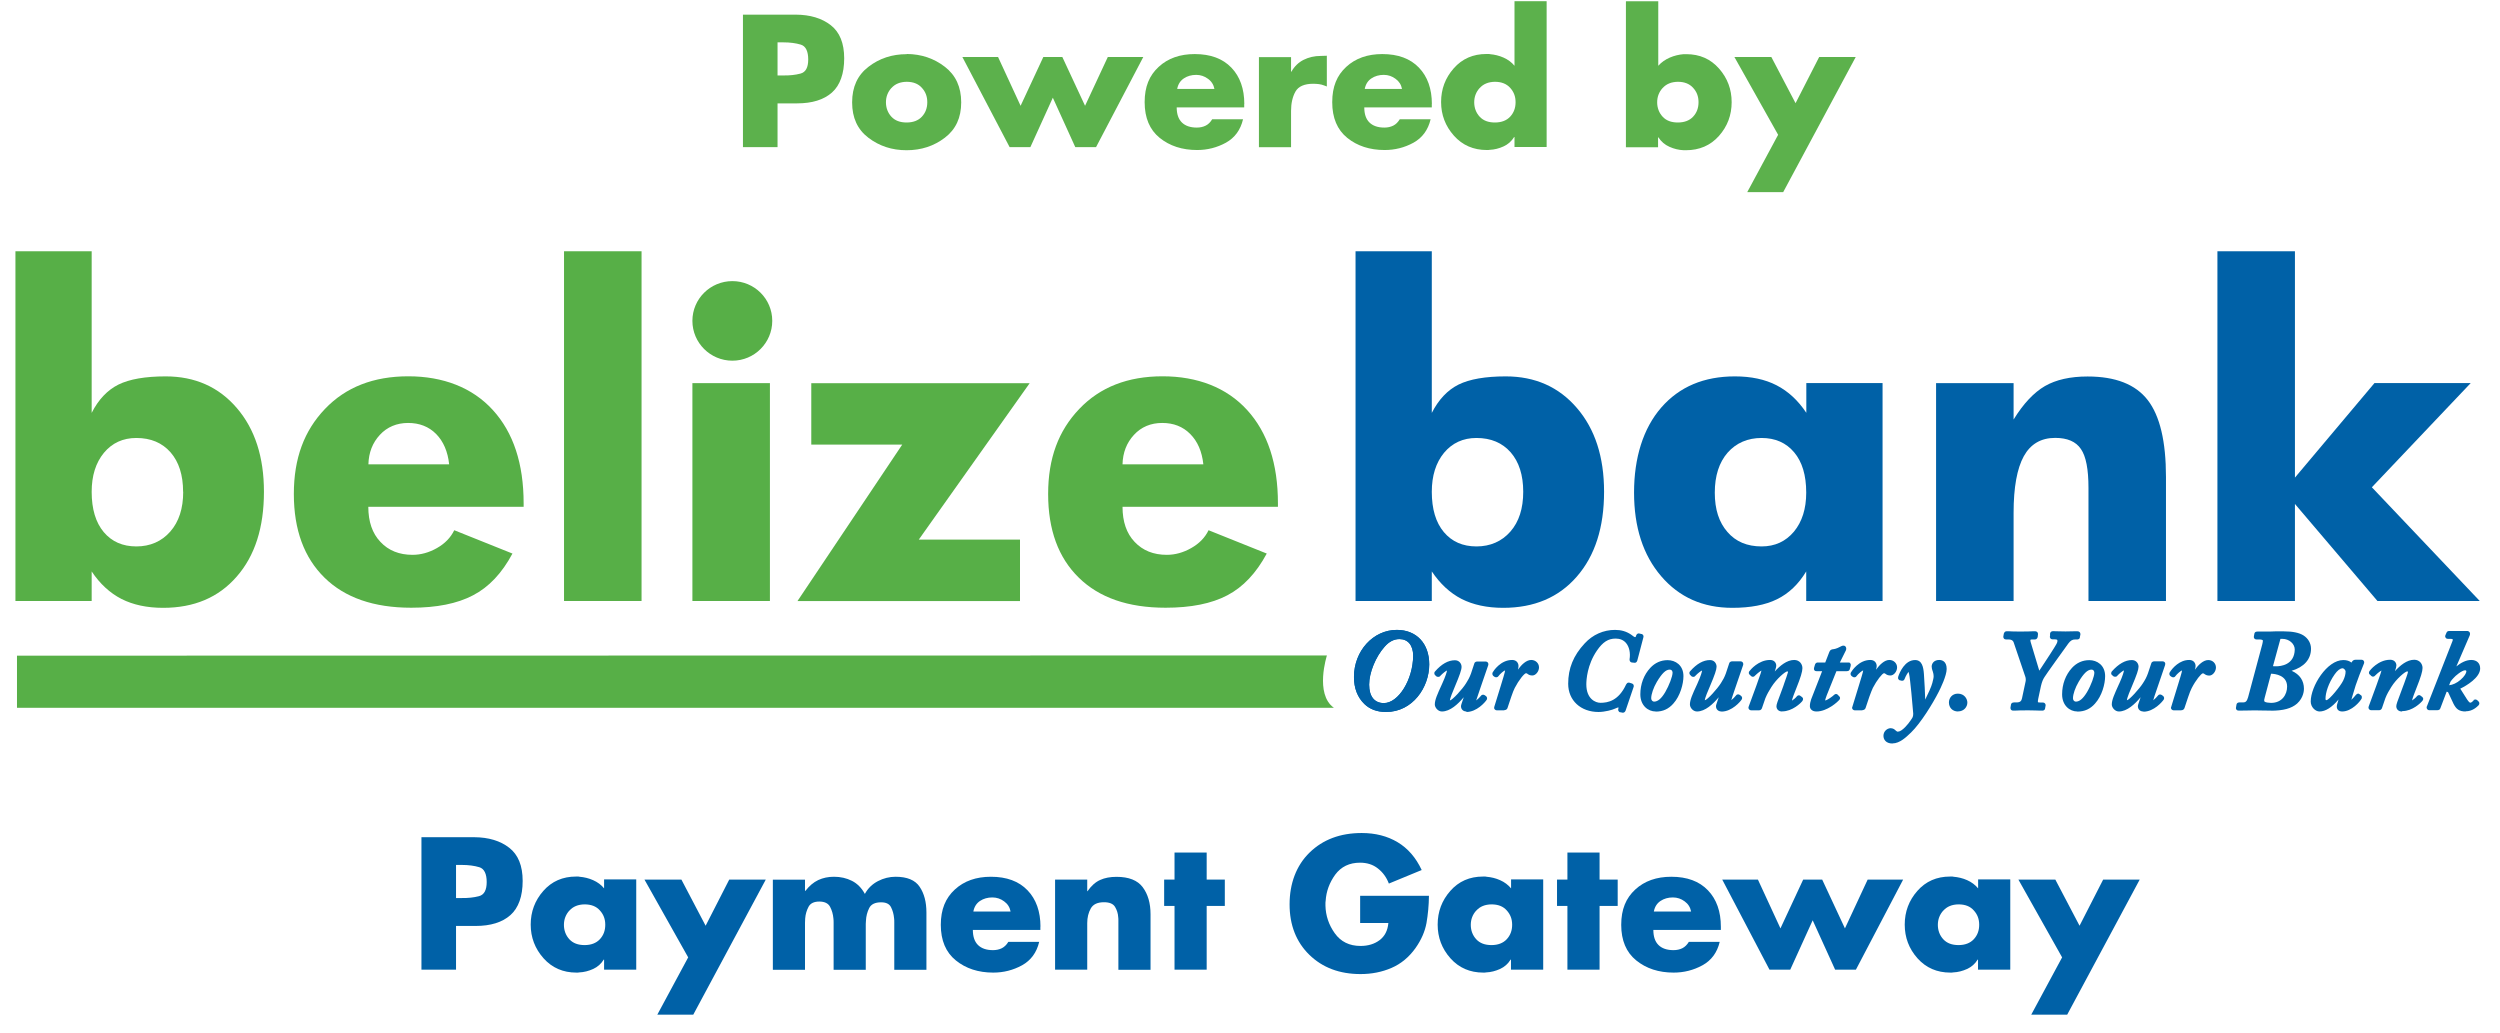 <svg width="121" height="50" viewBox="0 0 121 50" fill="none" xmlns="http://www.w3.org/2000/svg">
    <g clip-path="url(#clip0_6219_29682)">
        <path
            d="M12.775 23.802C12.775 25.531 12.339 26.901 11.457 27.907C10.579 28.918 9.394 29.419 7.895 29.419C7.112 29.419 6.439 29.273 5.879 28.989C5.319 28.701 4.836 28.257 4.437 27.657V29.088H0.747V12.161H4.437V19.984C4.764 19.337 5.201 18.879 5.732 18.614C6.268 18.35 7.032 18.217 8.018 18.217C9.436 18.217 10.589 18.728 11.462 19.748C12.339 20.768 12.775 22.12 12.775 23.797V23.802ZM8.862 23.802C8.862 22.994 8.659 22.356 8.255 21.893C7.847 21.43 7.297 21.198 6.6 21.198C5.95 21.198 5.428 21.439 5.03 21.916C4.636 22.394 4.437 23.022 4.437 23.806C4.437 24.638 4.632 25.29 5.021 25.753C5.41 26.216 5.936 26.447 6.6 26.447C7.264 26.447 7.824 26.206 8.241 25.729C8.659 25.252 8.867 24.61 8.867 23.802H8.862Z"
            fill="#57AF47" />
        <path
            d="M25.349 24.529H17.826C17.826 25.247 18.021 25.819 18.415 26.23C18.803 26.646 19.325 26.854 19.966 26.854C20.369 26.854 20.762 26.745 21.147 26.527C21.531 26.31 21.811 26.022 21.986 25.663L24.803 26.792C24.296 27.742 23.66 28.417 22.892 28.814C22.128 29.216 21.132 29.414 19.904 29.414C18.092 29.414 16.693 28.927 15.706 27.959C14.72 26.991 14.222 25.644 14.222 23.91C14.222 22.176 14.724 20.844 15.73 19.791C16.735 18.737 18.082 18.213 19.762 18.213C21.441 18.213 22.864 18.756 23.855 19.847C24.846 20.934 25.344 22.441 25.344 24.364V24.524L25.349 24.529ZM21.739 22.474C21.673 21.85 21.46 21.364 21.109 21.005C20.753 20.646 20.298 20.471 19.752 20.471C19.207 20.471 18.737 20.665 18.386 21.047C18.03 21.43 17.845 21.907 17.831 22.474H21.744H21.739Z"
            fill="#57AF47" />
        <path d="M31.051 29.088H27.299V12.161H31.051V29.088Z" fill="#57AF47" />
        <path
            d="M37.264 29.088H33.512V18.543H37.264V29.088ZM37.377 15.529C37.377 16.592 36.514 17.457 35.447 17.457C34.38 17.457 33.512 16.592 33.512 15.529C33.512 14.466 34.38 13.606 35.447 13.606C36.514 13.606 37.377 14.466 37.377 15.529Z"
            fill="#57AF47" />
        <path
            d="M49.838 18.543L44.469 26.117H49.368V29.093H38.597L43.667 21.52H39.266V18.548H49.843L49.838 18.543Z"
            fill="#57AF47" />
        <path
            d="M61.852 24.529H54.33C54.33 25.247 54.524 25.819 54.918 26.23C55.311 26.646 55.828 26.854 56.473 26.854C56.877 26.854 57.27 26.745 57.654 26.527C58.039 26.31 58.323 26.022 58.494 25.663L61.311 26.792C60.799 27.742 60.163 28.417 59.4 28.814C58.636 29.216 57.64 29.414 56.412 29.414C54.6 29.414 53.201 28.927 52.214 27.959C51.223 26.991 50.73 25.644 50.73 23.91C50.73 22.176 51.232 20.844 52.238 19.791C53.243 18.737 54.586 18.213 56.269 18.213C57.953 18.213 59.371 18.756 60.363 19.847C61.354 20.934 61.852 22.441 61.852 24.364V24.524V24.529ZM58.242 22.474C58.176 21.85 57.963 21.364 57.607 21.005C57.251 20.646 56.801 20.471 56.25 20.471C55.7 20.471 55.235 20.665 54.884 21.047C54.529 21.43 54.344 21.907 54.33 22.474H58.242Z"
            fill="#57AF47" />
        <path
            d="M77.637 23.802C77.637 25.531 77.196 26.901 76.318 27.907C75.441 28.918 74.25 29.419 72.756 29.419C71.974 29.419 71.3 29.273 70.74 28.989C70.181 28.701 69.702 28.257 69.299 27.657V29.088H65.608V12.161H69.299V19.984C69.63 19.337 70.062 18.879 70.593 18.614C71.129 18.35 71.893 18.217 72.879 18.217C74.298 18.217 75.45 18.728 76.323 19.748C77.201 20.768 77.637 22.12 77.637 23.797V23.802ZM73.724 23.802C73.724 22.994 73.52 22.356 73.117 21.893C72.709 21.43 72.159 21.198 71.461 21.198C70.812 21.198 70.29 21.439 69.891 21.916C69.498 22.394 69.299 23.022 69.299 23.806C69.299 24.638 69.493 25.29 69.882 25.753C70.271 26.216 70.797 26.447 71.461 26.447C72.125 26.447 72.685 26.206 73.103 25.729C73.52 25.252 73.724 24.61 73.724 23.802Z"
            fill="#0061A7" />
        <path
            d="M91.112 29.088H87.421V27.657C87.047 28.276 86.577 28.724 86.008 29.003C85.444 29.282 84.718 29.419 83.845 29.419C82.422 29.419 81.274 28.909 80.397 27.884C79.524 26.863 79.088 25.517 79.088 23.839C79.088 22.162 79.529 20.731 80.406 19.724C81.284 18.718 82.47 18.217 83.969 18.217C84.751 18.217 85.425 18.359 85.984 18.647C86.544 18.936 87.023 19.375 87.426 19.98V18.539H91.116V29.084L91.112 29.088ZM87.421 23.839C87.421 23.003 87.227 22.356 86.838 21.893C86.449 21.43 85.923 21.198 85.259 21.198C84.595 21.198 84.035 21.435 83.618 21.907C83.205 22.38 82.996 23.027 82.996 23.844C82.996 24.661 83.2 25.28 83.608 25.748C84.011 26.216 84.561 26.447 85.259 26.447C85.908 26.447 86.43 26.206 86.829 25.729C87.222 25.252 87.421 24.624 87.421 23.844V23.839Z"
            fill="#0061A7" />
        <path
            d="M104.829 29.088H101.082V23.608C101.082 22.715 100.963 22.087 100.716 21.732C100.474 21.373 100.062 21.194 99.469 21.194C98.786 21.194 98.278 21.491 97.951 22.082C97.624 22.677 97.458 23.589 97.458 24.822V29.088H93.706V18.543H97.458V20.305C97.932 19.535 98.44 18.997 98.976 18.685C99.512 18.378 100.199 18.222 101.039 18.222C102.395 18.222 103.363 18.605 103.951 19.365C104.539 20.126 104.833 21.364 104.833 23.083V29.093L104.829 29.088Z"
            fill="#0061A7" />
        <path
            d="M120.016 29.088H115.069L111.075 24.392V29.088H107.323V12.161H111.075V23.116L114.926 18.539H119.584L114.798 23.584L120.016 29.084V29.088Z"
            fill="#0061A7" />
        <path
            d="M69.085 32.159C69.085 33.241 68.311 34.37 67.083 34.37C66.865 34.37 66.438 34.337 66.101 34.011C65.764 33.685 65.622 33.25 65.622 32.764C65.622 31.639 66.447 30.576 67.6 30.576C68.468 30.576 69.08 31.162 69.08 32.159H69.085ZM66.955 31.238C66.509 31.739 66.182 32.537 66.182 33.132C66.182 33.803 66.537 34.115 66.983 34.115C67.78 34.115 68.482 32.901 68.496 31.734C68.496 31.191 68.226 30.831 67.737 30.831C67.41 30.831 67.149 31.006 66.955 31.233V31.238Z"
            fill="#0061A7" />
        <path
            d="M67.083 34.46C66.656 34.46 66.305 34.332 66.04 34.077C65.703 33.751 65.532 33.312 65.532 32.764C65.532 31.507 66.462 30.487 67.605 30.487C68.558 30.487 69.175 31.143 69.175 32.159C69.175 33.265 68.373 34.46 67.083 34.46ZM67.605 30.666C66.438 30.666 65.717 31.753 65.717 32.764C65.717 33.26 65.869 33.657 66.168 33.945C66.395 34.167 66.704 34.276 67.083 34.276C68.264 34.276 68.995 33.175 68.995 32.159C68.995 31.238 68.463 30.666 67.605 30.666ZM66.984 34.209C66.552 34.209 66.087 33.926 66.087 33.137C66.087 32.518 66.419 31.696 66.884 31.181C67.126 30.898 67.42 30.751 67.733 30.751C68.26 30.751 68.582 31.129 68.582 31.743C68.573 32.887 67.871 34.214 66.979 34.214L66.984 34.209ZM67.733 30.931C67.472 30.931 67.23 31.054 67.017 31.299C66.581 31.786 66.267 32.556 66.267 33.137C66.267 33.718 66.533 34.03 66.979 34.03C67.686 34.03 68.388 32.896 68.397 31.739C68.397 31.233 68.146 30.931 67.728 30.931H67.733Z"
            fill="#0061A7" />
        <path
            d="M71.447 32.121C71.456 32.088 71.49 32.088 71.523 32.088H71.893C71.95 32.088 71.959 32.107 71.95 32.15L71.57 33.255C71.418 33.685 71.352 33.902 71.352 33.935C71.352 33.987 71.376 34.002 71.409 34.002C71.485 34.002 71.689 33.798 71.769 33.699C71.779 33.68 71.802 33.68 71.826 33.699L71.893 33.746C71.893 33.746 71.902 33.779 71.893 33.798C71.836 33.883 71.447 34.342 70.987 34.342C70.878 34.342 70.811 34.276 70.811 34.181C70.811 34.105 71.053 33.487 71.11 33.331L71.072 33.307C70.854 33.614 70.332 34.342 69.796 34.342C69.668 34.342 69.545 34.2 69.545 34.091C69.545 33.883 69.673 33.605 69.896 33.109C70.048 32.773 70.128 32.518 70.128 32.443C70.128 32.391 70.085 32.358 70.033 32.358C69.948 32.358 69.739 32.542 69.644 32.65C69.635 32.674 69.602 32.674 69.583 32.65L69.526 32.594C69.526 32.594 69.512 32.575 69.526 32.551C69.611 32.452 69.962 32.032 70.427 32.032C70.579 32.032 70.655 32.15 70.655 32.258C70.655 32.386 70.555 32.674 70.346 33.161C70.214 33.477 70.09 33.775 70.09 33.879C70.09 33.931 70.133 33.964 70.18 33.964C70.365 33.964 70.901 33.326 71.039 33.099C71.138 32.948 71.219 32.806 71.29 32.603L71.456 32.117L71.447 32.121Z"
            fill="#0061A7" />
        <path
            d="M70.978 34.436C70.821 34.436 70.712 34.332 70.712 34.181C70.712 34.148 70.726 34.082 70.845 33.746C70.574 34.072 70.19 34.436 69.787 34.436C69.607 34.436 69.445 34.252 69.445 34.096C69.445 33.874 69.564 33.609 69.787 33.123L69.806 33.08C69.962 32.74 70.034 32.504 70.034 32.452C69.986 32.466 69.825 32.589 69.702 32.721C69.687 32.764 69.555 32.787 69.502 32.717L69.455 32.674C69.455 32.674 69.393 32.608 69.436 32.523L69.455 32.499C69.768 32.14 70.091 31.956 70.418 31.956C70.626 31.956 70.74 32.121 70.74 32.277C70.74 32.419 70.645 32.688 70.422 33.217C70.323 33.449 70.176 33.803 70.176 33.902C70.29 33.888 70.773 33.368 70.954 33.076C71.039 32.939 71.124 32.802 71.196 32.599L71.357 32.112C71.385 32.017 71.485 32.017 71.518 32.017H71.888C71.945 32.017 71.988 32.036 72.011 32.069C72.035 32.102 72.045 32.145 72.03 32.197L71.646 33.312C71.532 33.638 71.475 33.817 71.447 33.902C71.518 33.85 71.623 33.746 71.684 33.671C71.698 33.633 71.793 33.6 71.86 33.647L71.931 33.699C71.978 33.746 71.988 33.808 71.959 33.865C71.879 33.992 71.471 34.46 70.973 34.46L70.978 34.436ZM71.077 33.213L71.219 33.293L71.181 33.392C70.944 34.011 70.902 34.153 70.897 34.186C70.897 34.214 70.906 34.257 70.982 34.257C71.153 34.257 71.314 34.186 71.452 34.091C71.333 34.129 71.262 34.058 71.262 33.945C71.262 33.926 71.262 33.869 71.485 33.236L71.845 32.187H71.528L71.376 32.646C71.3 32.873 71.205 33.024 71.115 33.165C71.106 33.18 71.096 33.194 71.082 33.217L71.077 33.213ZM70.034 32.273C70.143 32.273 70.223 32.348 70.223 32.447C70.223 32.551 70.128 32.83 69.981 33.151L69.962 33.194C69.758 33.642 69.64 33.912 69.64 34.091C69.64 34.148 69.721 34.247 69.796 34.247C70 34.247 70.204 34.124 70.389 33.959C70.309 34.02 70.233 34.058 70.176 34.058C70.076 34.058 69.996 33.978 69.996 33.883C69.996 33.761 70.1 33.505 70.261 33.128C70.389 32.825 70.565 32.405 70.565 32.258C70.565 32.206 70.536 32.121 70.427 32.121C70.266 32.121 70.105 32.178 69.939 32.291C69.972 32.273 70.01 32.263 70.038 32.263L70.034 32.273Z"
            fill="#0061A7" />
        <path
            d="M72.458 34.29C72.424 34.29 72.401 34.266 72.415 34.247L72.685 33.368C72.766 33.099 72.946 32.547 72.946 32.447C72.946 32.405 72.903 32.362 72.847 32.362C72.747 32.362 72.534 32.57 72.458 32.674C72.443 32.698 72.424 32.698 72.401 32.688L72.334 32.646C72.334 32.646 72.325 32.613 72.334 32.589C72.429 32.428 72.747 32.036 73.193 32.036C73.354 32.036 73.411 32.145 73.411 32.244C73.411 32.343 73.316 32.622 73.193 32.981L73.226 33.005C73.368 32.702 73.752 32.041 74.113 32.041C74.265 32.041 74.397 32.15 74.397 32.31C74.397 32.471 74.265 32.613 74.17 32.613C74.103 32.613 74.051 32.603 74.009 32.57C73.966 32.537 73.933 32.504 73.857 32.504C73.705 32.504 73.397 32.948 73.236 33.265C73.179 33.383 73.122 33.524 73.06 33.704L72.875 34.257C72.875 34.257 72.842 34.29 72.809 34.29H72.448H72.458Z"
            fill="#0061A7" />
        <path
            d="M72.813 34.38H72.453C72.401 34.38 72.358 34.356 72.334 34.318C72.311 34.285 72.311 34.242 72.325 34.205L72.643 33.175C72.714 32.943 72.847 32.518 72.847 32.447C72.79 32.457 72.605 32.613 72.524 32.726C72.496 32.773 72.424 32.797 72.353 32.769L72.277 32.717C72.225 32.664 72.22 32.603 72.244 32.546C72.282 32.476 72.624 31.942 73.188 31.942C73.401 31.942 73.496 32.093 73.496 32.239C73.496 32.277 73.487 32.334 73.468 32.409C73.643 32.169 73.871 31.942 74.113 31.942C74.322 31.942 74.488 32.102 74.488 32.301C74.488 32.499 74.326 32.693 74.17 32.693C74.08 32.693 74.013 32.674 73.956 32.632C73.904 32.594 73.895 32.584 73.857 32.584C73.771 32.594 73.506 32.924 73.316 33.293C73.273 33.378 73.212 33.52 73.145 33.723L72.96 34.276C72.946 34.309 72.908 34.37 72.809 34.37L72.813 34.38ZM72.519 34.2H72.799L72.975 33.676C73.041 33.468 73.107 33.316 73.155 33.222C73.155 33.222 73.178 33.17 73.221 33.104L73.084 33.019L73.131 32.872C73.226 32.584 73.316 32.315 73.316 32.239C73.316 32.126 73.221 32.126 73.193 32.126C72.97 32.126 72.785 32.235 72.652 32.353C72.719 32.306 72.785 32.272 72.842 32.272C72.946 32.272 73.031 32.353 73.031 32.447C73.031 32.528 72.96 32.764 72.818 33.231L72.519 34.2ZM74.118 32.131C73.937 32.131 73.724 32.362 73.549 32.627C73.653 32.509 73.762 32.414 73.857 32.414C73.952 32.414 74.009 32.457 74.046 32.485C74.085 32.513 74.118 32.523 74.17 32.523C74.208 32.523 74.307 32.428 74.307 32.31C74.307 32.192 74.208 32.131 74.118 32.131Z"
            fill="#0061A7" />
        <path
            d="M79.155 31.956C79.145 31.989 79.131 31.998 79.103 31.989L78.994 31.98C78.994 31.98 78.96 31.965 78.96 31.923C79.051 31.394 78.818 30.817 78.197 30.817C77.817 30.817 77.523 30.992 77.22 31.436C76.807 32.032 76.689 32.702 76.689 33.128C76.689 33.883 77.177 34.11 77.462 34.11C77.874 34.11 78.415 33.983 78.79 33.17C78.809 33.137 78.823 33.128 78.842 33.137L78.951 33.17C78.984 33.179 78.984 33.194 78.984 33.213L78.591 34.384C78.591 34.384 78.567 34.417 78.538 34.408L78.429 34.384C78.429 34.384 78.406 34.365 78.42 34.342C78.42 34.309 78.429 34.276 78.429 34.242C78.429 34.2 78.396 34.157 78.353 34.157C78.296 34.157 78.221 34.181 78.126 34.224C78.017 34.276 77.656 34.375 77.376 34.375C76.561 34.375 75.996 33.865 75.996 33.099C75.996 32.334 76.266 31.753 76.769 31.209C77.13 30.817 77.618 30.581 78.173 30.581C78.434 30.581 78.662 30.638 78.889 30.789C78.956 30.841 79.065 30.931 79.141 30.931C79.217 30.931 79.259 30.888 79.283 30.789C79.293 30.756 79.316 30.747 79.335 30.756L79.425 30.779C79.459 30.779 79.468 30.798 79.459 30.836L79.165 31.961L79.155 31.956Z"
            fill="#0061A7" />
        <path
            d="M78.556 34.498L78.504 34.488L78.381 34.465L78.362 34.446C78.315 34.398 78.315 34.356 78.324 34.318C78.324 34.304 78.329 34.285 78.334 34.271C78.334 34.261 78.334 34.252 78.334 34.238C78.319 34.238 78.262 34.252 78.163 34.299C78.049 34.356 77.674 34.46 77.371 34.46C76.503 34.46 75.9 33.898 75.9 33.094C75.9 32.348 76.152 31.729 76.697 31.143C77.086 30.718 77.608 30.487 78.168 30.487C78.462 30.487 78.708 30.558 78.936 30.709C79.069 30.817 79.116 30.836 79.135 30.836C79.154 30.836 79.173 30.836 79.187 30.765C79.216 30.685 79.268 30.657 79.315 30.657L79.363 30.666L79.439 30.685C79.467 30.68 79.5 30.704 79.524 30.732C79.538 30.751 79.557 30.794 79.538 30.855L79.244 31.975C79.216 32.065 79.154 32.079 79.121 32.079L78.983 32.065C78.983 32.065 78.87 32.055 78.87 31.918C78.922 31.597 78.855 31.304 78.699 31.12C78.576 30.978 78.409 30.907 78.196 30.907C77.836 30.907 77.575 31.077 77.295 31.483C76.816 32.178 76.778 32.915 76.778 33.123C76.778 33.831 77.224 34.016 77.461 34.016C77.821 34.016 78.338 33.921 78.704 33.128C78.727 33.09 78.76 33.038 78.827 33.038H78.846L78.974 33.076C79.064 33.104 79.073 33.161 79.073 33.203V33.231L78.675 34.403C78.637 34.479 78.59 34.493 78.556 34.493V34.498ZM78.509 34.304H78.519L78.874 33.241H78.855C78.547 33.883 78.092 34.2 77.456 34.2C77.11 34.2 76.593 33.912 76.593 33.128C76.593 32.906 76.631 32.121 77.143 31.384C77.456 30.921 77.774 30.728 78.196 30.728C78.457 30.728 78.68 30.822 78.836 31.006C79.021 31.224 79.102 31.55 79.055 31.895H79.073L79.339 30.879C79.292 30.992 79.202 31.016 79.13 31.016C79.031 31.016 78.927 30.936 78.822 30.855C78.628 30.728 78.424 30.671 78.163 30.671C77.655 30.671 77.181 30.884 76.825 31.271C76.313 31.824 76.076 32.405 76.076 33.099C76.076 33.794 76.593 34.28 77.366 34.28C77.636 34.28 77.978 34.186 78.078 34.139C78.187 34.087 78.272 34.063 78.343 34.063C78.433 34.063 78.509 34.143 78.509 34.238C78.509 34.257 78.509 34.276 78.504 34.299L78.509 34.304Z"
            fill="#0061A7" />
        <path
            d="M79.481 33.6C79.481 33.147 79.633 32.712 79.942 32.381C80.155 32.145 80.421 32.036 80.715 32.036C81.032 32.036 81.388 32.23 81.388 32.721C81.388 33.066 81.246 33.628 80.919 33.987C80.715 34.224 80.463 34.346 80.136 34.346C79.809 34.346 79.481 34.101 79.481 33.605V33.6ZM80.677 33.543C80.876 33.203 81.047 32.754 81.047 32.561C81.047 32.443 80.971 32.32 80.809 32.32C80.587 32.32 80.378 32.509 80.112 32.953C79.937 33.255 79.823 33.581 79.823 33.798C79.823 33.945 79.932 34.054 80.051 34.054C80.264 34.054 80.459 33.902 80.672 33.548L80.677 33.543Z"
            fill="#0061A7" />
        <path
            d="M80.136 34.436C79.766 34.436 79.392 34.148 79.392 33.605C79.392 33.118 79.562 32.66 79.875 32.324C80.103 32.079 80.388 31.951 80.715 31.951C81.085 31.951 81.479 32.192 81.479 32.726C81.479 33.104 81.322 33.685 80.99 34.053C80.762 34.313 80.487 34.441 80.141 34.441L80.136 34.436ZM80.71 32.131C80.435 32.131 80.198 32.235 80.004 32.447C79.724 32.75 79.572 33.161 79.572 33.605C79.572 34.049 79.866 34.257 80.136 34.257C80.43 34.257 80.658 34.153 80.848 33.931C81.142 33.609 81.294 33.08 81.294 32.721C81.294 32.287 80.981 32.131 80.71 32.131ZM80.056 34.143C79.885 34.143 79.738 33.987 79.738 33.798C79.738 33.562 79.852 33.222 80.037 32.906C80.326 32.424 80.549 32.225 80.81 32.225C81.023 32.225 81.137 32.391 81.137 32.561C81.137 32.769 80.966 33.231 80.753 33.59C80.53 33.964 80.307 34.139 80.056 34.139V34.143ZM80.81 32.409C80.625 32.409 80.44 32.589 80.193 33C80.027 33.283 79.918 33.6 79.918 33.798C79.918 33.893 79.989 33.959 80.056 33.959C80.236 33.959 80.411 33.813 80.596 33.501C80.786 33.175 80.952 32.735 80.952 32.561C80.952 32.546 80.952 32.409 80.81 32.409Z"
            fill="#0061A7" />
        <path
            d="M83.788 32.121C83.798 32.088 83.831 32.088 83.864 32.088H84.234C84.287 32.088 84.301 32.107 84.287 32.15L83.907 33.255C83.755 33.685 83.689 33.902 83.689 33.935C83.689 33.987 83.713 34.002 83.741 34.002C83.817 34.002 84.026 33.798 84.102 33.699C84.111 33.68 84.135 33.68 84.154 33.699L84.22 33.746C84.22 33.746 84.234 33.779 84.22 33.798C84.168 33.883 83.774 34.342 83.319 34.342C83.21 34.342 83.148 34.276 83.148 34.181C83.148 34.105 83.385 33.487 83.447 33.331L83.409 33.307C83.191 33.614 82.669 34.342 82.138 34.342C82.005 34.342 81.886 34.2 81.886 34.091C81.886 33.883 82.019 33.605 82.242 33.109C82.394 32.773 82.475 32.518 82.475 32.443C82.475 32.391 82.432 32.358 82.375 32.358C82.29 32.358 82.081 32.542 81.981 32.65C81.972 32.674 81.939 32.674 81.92 32.65L81.863 32.594C81.863 32.594 81.849 32.575 81.863 32.551C81.948 32.452 82.304 32.032 82.764 32.032C82.916 32.032 82.992 32.15 82.992 32.258C82.992 32.386 82.887 32.674 82.683 33.161C82.546 33.477 82.427 33.775 82.427 33.879C82.427 33.931 82.47 33.964 82.513 33.964C82.698 33.964 83.229 33.326 83.371 33.099C83.471 32.948 83.551 32.806 83.623 32.603L83.784 32.117L83.788 32.121Z"
            fill="#0061A7" />
        <path
            d="M83.32 34.436C83.163 34.436 83.054 34.332 83.054 34.181C83.054 34.157 83.054 34.115 83.187 33.746C82.916 34.072 82.532 34.436 82.134 34.436C81.944 34.436 81.792 34.252 81.792 34.096C81.792 33.879 81.911 33.609 82.134 33.132L82.157 33.08C82.328 32.702 82.38 32.495 82.38 32.452C82.333 32.466 82.172 32.584 82.053 32.712C82.01 32.778 81.901 32.778 81.849 32.712L81.802 32.665C81.802 32.665 81.735 32.598 81.783 32.513L81.806 32.485C82.12 32.126 82.442 31.947 82.764 31.947C82.973 31.947 83.082 32.112 83.082 32.268C83.082 32.405 82.997 32.66 82.764 33.208C82.674 33.411 82.513 33.794 82.513 33.893C82.636 33.879 83.125 33.331 83.291 33.066C83.391 32.91 83.466 32.778 83.533 32.589L83.694 32.102C83.727 32.008 83.822 32.008 83.855 32.008H84.225C84.282 32.008 84.325 32.027 84.349 32.06C84.372 32.093 84.382 32.135 84.368 32.187L83.988 33.298C83.874 33.624 83.817 33.803 83.794 33.888C83.865 33.836 83.969 33.732 84.026 33.657C84.05 33.609 84.14 33.586 84.206 33.633L84.273 33.685C84.325 33.732 84.33 33.794 84.301 33.85C84.244 33.95 83.827 34.441 83.32 34.441V34.436ZM83.414 33.213L83.557 33.293L83.528 33.364C83.267 34.044 83.239 34.162 83.234 34.186C83.234 34.214 83.244 34.257 83.315 34.257C83.486 34.257 83.647 34.186 83.784 34.096C83.694 34.124 83.595 34.087 83.595 33.95C83.595 33.879 83.737 33.472 83.817 33.241L84.178 32.192H83.86L83.708 32.65C83.637 32.858 83.557 33.005 83.448 33.17C83.438 33.184 83.429 33.203 83.414 33.222V33.213ZM82.376 32.273C82.48 32.273 82.565 32.348 82.565 32.447C82.565 32.547 82.471 32.825 82.323 33.151L82.3 33.203C82.1 33.647 81.977 33.912 81.977 34.096C81.977 34.153 82.058 34.252 82.138 34.252C82.338 34.252 82.542 34.134 82.722 33.973C82.646 34.03 82.57 34.068 82.513 34.068C82.413 34.068 82.338 33.987 82.338 33.893C82.338 33.775 82.428 33.539 82.603 33.137C82.746 32.802 82.907 32.405 82.907 32.268C82.907 32.216 82.878 32.131 82.769 32.131C82.608 32.131 82.447 32.187 82.285 32.301C82.319 32.287 82.352 32.277 82.38 32.277L82.376 32.273Z"
            fill="#0061A7" />
        <path
            d="M85.188 34.257C85.188 34.257 85.164 34.29 85.112 34.29H84.765C84.713 34.29 84.709 34.252 84.723 34.219L85.093 33.217C85.211 32.868 85.344 32.532 85.344 32.457C85.344 32.405 85.311 32.372 85.259 32.372C85.164 32.372 84.95 32.565 84.86 32.65C84.851 32.674 84.827 32.674 84.813 32.655L84.751 32.594C84.751 32.594 84.718 32.561 84.742 32.542C84.818 32.443 85.178 32.032 85.671 32.032C85.828 32.032 85.875 32.14 85.875 32.216C85.875 32.339 85.719 32.702 85.619 32.943L85.652 32.962C85.814 32.712 86.316 32.032 86.833 32.032C87.033 32.032 87.142 32.183 87.142 32.339C87.142 32.476 87.071 32.731 86.848 33.288C86.705 33.647 86.629 33.855 86.629 33.926C86.629 33.983 86.653 34.016 86.696 34.016C86.772 34.016 86.98 33.831 87.033 33.756C87.052 33.746 87.075 33.746 87.094 33.765L87.151 33.808C87.151 33.808 87.175 33.841 87.151 33.874C87.085 33.959 86.705 34.342 86.25 34.342C86.131 34.342 86.065 34.276 86.065 34.181C86.065 34.087 86.217 33.713 86.392 33.241C86.473 33.014 86.625 32.603 86.625 32.537C86.625 32.447 86.577 32.409 86.501 32.409C86.34 32.409 85.88 32.839 85.652 33.213C85.543 33.387 85.448 33.548 85.358 33.765L85.183 34.261L85.188 34.257Z"
            fill="#0061A7" />
        <path
            d="M86.255 34.436C86.089 34.436 85.98 34.332 85.98 34.181C85.98 34.096 86.046 33.916 86.184 33.557C86.222 33.453 86.269 33.335 86.312 33.208L86.35 33.094C86.411 32.92 86.53 32.589 86.539 32.532C86.539 32.495 86.53 32.495 86.506 32.495C86.411 32.495 85.984 32.853 85.733 33.255C85.633 33.416 85.534 33.576 85.444 33.794L85.273 34.29C85.23 34.375 85.173 34.38 85.112 34.38H84.765C84.699 34.38 84.666 34.346 84.652 34.328C84.623 34.29 84.618 34.242 84.637 34.195L85.007 33.189C85.045 33.085 85.083 32.976 85.116 32.877C85.183 32.702 85.249 32.499 85.254 32.457C85.221 32.466 85.088 32.561 84.936 32.707C84.894 32.769 84.803 32.773 84.751 32.721L84.699 32.669C84.671 32.65 84.647 32.622 84.642 32.584C84.637 32.546 84.647 32.509 84.68 32.476C84.713 32.428 85.107 31.942 85.671 31.942C85.875 31.942 85.97 32.083 85.97 32.216C85.97 32.277 85.942 32.372 85.899 32.499C86.141 32.23 86.482 31.942 86.838 31.942C87.099 31.942 87.237 32.145 87.237 32.339C87.237 32.504 87.151 32.792 86.938 33.321C86.867 33.496 86.743 33.813 86.729 33.912C86.796 33.874 86.924 33.765 86.966 33.704L86.995 33.676C87.042 33.647 87.099 33.633 87.17 33.704L87.218 33.737C87.218 33.737 87.255 33.77 87.265 33.803C87.279 33.86 87.246 33.907 87.237 33.926C87.161 34.03 86.748 34.431 86.26 34.431L86.255 34.436ZM86.506 32.315C86.634 32.315 86.72 32.4 86.72 32.537C86.72 32.598 86.663 32.769 86.52 33.156L86.482 33.269C86.435 33.397 86.392 33.51 86.35 33.619C86.255 33.869 86.16 34.124 86.16 34.181C86.16 34.205 86.16 34.252 86.255 34.252C86.44 34.252 86.611 34.181 86.748 34.101C86.644 34.134 86.544 34.077 86.544 33.931C86.544 33.85 86.596 33.699 86.772 33.26C86.971 32.759 87.061 32.48 87.061 32.343C87.061 32.239 86.995 32.131 86.843 32.131C86.587 32.131 86.331 32.324 86.127 32.532C86.274 32.405 86.411 32.315 86.511 32.315H86.506ZM84.827 34.2H85.112L85.278 33.732C85.373 33.501 85.477 33.331 85.581 33.161C85.6 33.132 85.619 33.099 85.643 33.071L85.515 32.986L85.586 32.816C85.662 32.627 85.795 32.315 85.795 32.225C85.795 32.192 85.78 32.135 85.681 32.135C85.396 32.135 85.164 32.282 85.012 32.414C85.102 32.343 85.197 32.287 85.268 32.287C85.373 32.287 85.444 32.362 85.444 32.461C85.444 32.528 85.396 32.664 85.297 32.939C85.263 33.038 85.225 33.142 85.188 33.246L84.837 34.195L84.827 34.2Z"
            fill="#0061A7" />
        <path
            d="M88.337 33.586C88.29 33.704 88.242 33.836 88.242 33.902C88.242 33.959 88.271 34.002 88.337 34.002C88.461 34.002 88.802 33.732 88.831 33.699C88.854 33.676 88.864 33.676 88.888 33.699L88.949 33.765C88.949 33.765 88.968 33.789 88.959 33.808C88.897 33.893 88.404 34.351 87.915 34.351C87.754 34.351 87.688 34.261 87.688 34.191C87.688 34.091 87.707 33.983 87.74 33.888L88.314 32.405H87.91C87.877 32.405 87.868 32.391 87.877 32.353L87.92 32.211C87.929 32.178 87.939 32.169 87.972 32.169H88.394L88.617 31.597C88.641 31.545 88.66 31.531 88.759 31.521C88.868 31.512 89.087 31.413 89.129 31.38C89.163 31.37 89.196 31.346 89.219 31.346C89.253 31.346 89.276 31.398 89.253 31.455L88.897 32.169H89.457C89.457 32.169 89.49 32.192 89.48 32.225L89.438 32.381C89.438 32.381 89.419 32.409 89.381 32.409H88.816L88.337 33.6V33.586Z"
            fill="#0061A7" />
        <path
            d="M87.915 34.436C87.697 34.436 87.598 34.304 87.598 34.181C87.598 34.077 87.621 33.959 87.659 33.85L88.191 32.485H87.92C87.863 32.485 87.83 32.461 87.816 32.438C87.792 32.405 87.787 32.362 87.802 32.315L87.844 32.173C87.854 32.145 87.877 32.065 87.987 32.065H88.342L88.541 31.55C88.584 31.441 88.66 31.427 88.76 31.417C88.85 31.408 89.054 31.318 89.082 31.294L89.111 31.28C89.111 31.28 89.134 31.271 89.139 31.266C89.196 31.242 89.281 31.233 89.329 31.299C89.362 31.346 89.367 31.413 89.343 31.474L89.049 32.065H89.509L89.556 32.112C89.58 32.145 89.585 32.192 89.571 32.239L89.528 32.391C89.519 32.433 89.485 32.485 89.386 32.485H88.883L88.418 33.642C88.385 33.732 88.338 33.86 88.338 33.902C88.428 33.902 88.717 33.69 88.769 33.633C88.788 33.619 88.817 33.59 88.864 33.59C88.912 33.59 88.945 33.619 88.954 33.633L89.011 33.694C89.049 33.723 89.078 33.775 89.044 33.846C88.949 33.978 88.428 34.436 87.92 34.436H87.915ZM87.991 32.306H88.451L87.825 33.912C87.792 34.002 87.778 34.101 87.778 34.181C87.778 34.219 87.821 34.252 87.915 34.252C88.252 34.252 88.584 34.02 88.76 33.869C88.632 33.964 88.447 34.087 88.342 34.087C88.238 34.087 88.153 34.011 88.153 33.898C88.153 33.827 88.191 33.723 88.248 33.572L88.257 33.548L88.76 32.296H89.362L89.376 32.239H88.75L89.134 31.46C89.044 31.507 88.869 31.578 88.769 31.587C88.722 31.592 88.707 31.597 88.707 31.597L88.461 32.235H88.006L87.987 32.291L87.991 32.306Z"
            fill="#0061A7" />
        <path
            d="M89.779 34.29C89.746 34.29 89.722 34.266 89.736 34.247L90.011 33.368C90.092 33.099 90.272 32.547 90.272 32.447C90.272 32.405 90.23 32.362 90.173 32.362C90.078 32.362 89.86 32.57 89.784 32.674C89.774 32.698 89.751 32.698 89.727 32.688L89.66 32.646C89.66 32.646 89.651 32.613 89.66 32.589C89.76 32.428 90.073 32.036 90.519 32.036C90.68 32.036 90.737 32.145 90.737 32.244C90.737 32.343 90.638 32.622 90.519 32.981L90.557 33.005C90.699 32.702 91.083 32.041 91.444 32.041C91.596 32.041 91.728 32.15 91.728 32.31C91.728 32.471 91.6 32.613 91.501 32.613C91.434 32.613 91.377 32.603 91.34 32.57C91.297 32.537 91.264 32.504 91.188 32.504C91.036 32.504 90.732 32.948 90.571 33.265C90.514 33.383 90.457 33.524 90.396 33.704L90.211 34.257C90.211 34.257 90.177 34.29 90.144 34.29H89.784H89.779Z"
            fill="#0061A7" />
        <path
            d="M90.14 34.38H89.779C89.727 34.38 89.684 34.356 89.661 34.318C89.637 34.285 89.637 34.242 89.656 34.205L89.983 33.137C90.049 32.92 90.178 32.513 90.178 32.447C90.121 32.461 89.936 32.613 89.855 32.726C89.836 32.769 89.76 32.802 89.689 32.769L89.613 32.717C89.561 32.664 89.556 32.603 89.585 32.546C89.623 32.48 89.964 31.942 90.524 31.942C90.737 31.942 90.832 32.093 90.832 32.239C90.832 32.282 90.818 32.339 90.799 32.414C90.974 32.173 91.207 31.942 91.444 31.942C91.653 31.942 91.819 32.102 91.819 32.301C91.819 32.499 91.662 32.693 91.501 32.693C91.411 32.693 91.34 32.674 91.283 32.632L91.264 32.617C91.231 32.594 91.216 32.584 91.183 32.584C91.103 32.594 90.837 32.924 90.647 33.293C90.604 33.392 90.543 33.529 90.476 33.723L90.291 34.276C90.263 34.337 90.206 34.37 90.14 34.37V34.38ZM89.846 34.2H90.125L90.301 33.676C90.367 33.477 90.429 33.331 90.476 33.222C90.476 33.222 90.505 33.17 90.543 33.099L90.405 33.019L90.472 32.816C90.557 32.556 90.642 32.315 90.642 32.244C90.642 32.169 90.6 32.131 90.514 32.131C90.296 32.131 90.116 32.235 89.983 32.353C90.045 32.31 90.111 32.277 90.168 32.277C90.272 32.277 90.358 32.358 90.358 32.452C90.358 32.537 90.272 32.816 90.154 33.198L89.841 34.205L89.846 34.2ZM91.444 32.131C91.264 32.131 91.046 32.367 90.87 32.632C90.974 32.509 91.088 32.414 91.183 32.414C91.278 32.414 91.335 32.452 91.373 32.485C91.411 32.513 91.449 32.523 91.501 32.523C91.539 32.523 91.638 32.428 91.638 32.31C91.638 32.192 91.544 32.131 91.449 32.131H91.444Z"
            fill="#0061A7" />
        <path
            d="M93.118 34.157C93.218 33.987 93.54 33.345 93.606 33.076C93.626 32.99 93.673 32.858 93.673 32.731C93.673 32.636 93.649 32.547 93.63 32.48C93.611 32.414 93.578 32.343 93.578 32.263C93.578 32.164 93.654 32.036 93.848 32.036C94.043 32.036 94.119 32.187 94.119 32.381C94.119 32.622 93.924 33.099 93.739 33.468C93.469 33.997 92.89 34.951 92.421 35.405C92.264 35.556 91.937 35.896 91.6 35.896C91.363 35.896 91.254 35.769 91.254 35.617C91.254 35.457 91.382 35.348 91.505 35.339C91.605 35.339 91.643 35.381 91.7 35.433C91.742 35.476 91.809 35.509 91.852 35.509C91.909 35.509 91.994 35.49 92.098 35.419C92.35 35.239 92.549 34.937 92.639 34.8C92.701 34.701 92.715 34.573 92.691 34.431C92.682 34.257 92.553 32.821 92.492 32.58C92.463 32.48 92.454 32.438 92.388 32.438C92.288 32.438 92.15 32.707 92.108 32.825C92.093 32.858 92.084 32.858 92.06 32.853L91.975 32.825C91.975 32.825 91.956 32.806 91.965 32.759C91.989 32.693 92.217 32.032 92.696 32.032C92.89 32.032 92.999 32.173 93.033 32.627C93.075 33.246 93.099 33.883 93.104 34.153H93.132L93.118 34.157Z"
            fill="#0061A7" />
        <path
            d="M91.596 35.986C91.273 35.986 91.159 35.787 91.159 35.613C91.159 35.4 91.33 35.254 91.496 35.244C91.633 35.244 91.7 35.306 91.757 35.362C91.79 35.395 91.833 35.414 91.847 35.414C91.885 35.414 91.961 35.395 92.041 35.339C92.288 35.164 92.487 34.852 92.554 34.748C92.596 34.677 92.611 34.569 92.592 34.446C92.577 34.238 92.454 32.825 92.397 32.603C92.388 32.565 92.373 32.528 92.369 32.518C92.345 32.546 92.231 32.726 92.184 32.858C92.155 32.934 92.108 32.948 92.07 32.948H92.041L91.928 32.92L91.89 32.882C91.852 32.839 91.866 32.783 91.875 32.745C91.942 32.546 92.193 31.946 92.691 31.946C93.028 31.946 93.094 32.291 93.118 32.627C93.151 33.071 93.17 33.534 93.18 33.86C93.312 33.595 93.483 33.231 93.526 33.052L93.54 32.99C93.559 32.915 93.588 32.816 93.588 32.726C93.588 32.655 93.573 32.584 93.55 32.509L93.535 32.466C93.516 32.409 93.493 32.339 93.493 32.263C93.493 32.102 93.616 31.942 93.858 31.942C93.967 31.942 94.219 31.984 94.219 32.376C94.219 32.702 93.92 33.321 93.825 33.501C93.554 34.035 92.971 34.994 92.487 35.461L92.454 35.49C92.278 35.66 91.951 35.981 91.6 35.981L91.596 35.986ZM91.496 35.424C91.425 35.428 91.335 35.504 91.335 35.613C91.335 35.735 91.43 35.802 91.591 35.802C91.871 35.802 92.16 35.518 92.317 35.362L92.35 35.334C92.814 34.885 93.398 33.921 93.654 33.42C93.882 32.976 94.024 32.565 94.024 32.376C94.024 32.121 93.901 32.121 93.844 32.121C93.701 32.121 93.663 32.206 93.663 32.258C93.663 32.301 93.683 32.353 93.697 32.405L93.711 32.447C93.744 32.542 93.758 32.632 93.758 32.721C93.758 32.835 93.73 32.948 93.706 33.033L93.692 33.09C93.621 33.378 93.289 34.03 93.194 34.195L93.165 34.242H92.995V34.153C92.985 33.869 92.966 33.231 92.924 32.632C92.886 32.121 92.758 32.121 92.677 32.121C92.468 32.121 92.312 32.277 92.203 32.438C92.255 32.381 92.312 32.339 92.373 32.339C92.506 32.339 92.535 32.438 92.563 32.542C92.634 32.802 92.758 34.252 92.767 34.417C92.791 34.578 92.767 34.729 92.701 34.838C92.629 34.946 92.416 35.282 92.136 35.48C91.994 35.575 91.89 35.589 91.837 35.589C91.766 35.589 91.681 35.546 91.619 35.485C91.572 35.438 91.548 35.419 91.491 35.419L91.496 35.424Z"
            fill="#0061A7" />
        <path
            d="M94.423 33.997C94.423 33.846 94.532 33.661 94.76 33.661C95.03 33.661 95.13 33.879 95.13 34.006C95.13 34.181 94.987 34.342 94.774 34.342C94.56 34.342 94.423 34.2 94.423 33.992V33.997Z"
            fill="#0061A7" />
        <path
            d="M94.769 34.436C94.508 34.436 94.328 34.257 94.328 33.997C94.328 33.789 94.48 33.572 94.76 33.572C95.078 33.572 95.22 33.827 95.22 34.006C95.22 34.214 95.054 34.432 94.769 34.432V34.436ZM94.76 33.756C94.579 33.756 94.513 33.902 94.513 34.002C94.513 34.157 94.617 34.257 94.774 34.257C94.945 34.257 95.04 34.129 95.04 34.011C95.04 33.945 94.987 33.756 94.764 33.756H94.76Z"
            fill="#0061A7" />
        <path
            d="M98.568 33.784C98.507 34.068 98.578 34.087 98.763 34.087H98.881C98.915 34.087 98.924 34.105 98.924 34.129L98.9 34.247C98.9 34.28 98.891 34.299 98.843 34.299C98.758 34.299 98.582 34.285 98.146 34.285C97.658 34.285 97.496 34.299 97.43 34.299C97.397 34.299 97.387 34.29 97.387 34.247L97.406 34.129C97.406 34.129 97.416 34.087 97.463 34.087H97.582C97.828 34.087 97.909 33.968 97.942 33.808L98.113 33.005C98.137 32.929 98.127 32.787 98.103 32.721L97.539 31.058C97.496 30.926 97.387 30.85 97.202 30.85H97.084C97.05 30.85 97.041 30.836 97.041 30.808L97.065 30.68C97.074 30.647 97.084 30.638 97.117 30.638C97.193 30.638 97.335 30.652 97.767 30.652C98.231 30.652 98.421 30.638 98.483 30.638C98.526 30.638 98.535 30.647 98.535 30.68L98.526 30.808C98.516 30.841 98.507 30.85 98.473 30.85H98.331C98.156 30.85 98.156 30.978 98.189 31.087L98.625 32.542C98.644 32.627 98.687 32.627 98.734 32.551C98.81 32.428 99.583 31.294 99.635 31.134C99.707 30.926 99.635 30.846 99.451 30.846H99.332C99.299 30.846 99.289 30.822 99.299 30.789L99.308 30.671C99.308 30.638 99.318 30.628 99.375 30.628C99.451 30.628 99.659 30.642 99.963 30.642C100.3 30.642 100.461 30.628 100.537 30.628C100.584 30.628 100.594 30.652 100.594 30.68L100.57 30.784C100.57 30.827 100.56 30.841 100.527 30.841H100.428C100.243 30.841 100.134 30.926 100.024 31.072C99.939 31.191 98.948 32.565 98.872 32.698C98.796 32.816 98.744 32.924 98.687 33.165L98.559 33.765L98.568 33.784Z"
            fill="#0061A7" />
        <path
            d="M98.853 34.394C98.824 34.394 98.791 34.394 98.739 34.394C98.629 34.394 98.454 34.38 98.155 34.38C97.799 34.38 97.619 34.389 97.52 34.394C97.482 34.394 97.453 34.394 97.439 34.394C97.396 34.394 97.306 34.38 97.306 34.252L97.33 34.115C97.33 34.063 97.373 33.997 97.477 33.997H97.596C97.785 33.997 97.837 33.926 97.866 33.794L98.037 32.991C98.056 32.929 98.046 32.806 98.027 32.759L97.463 31.096C97.444 31.035 97.392 30.95 97.211 30.95H97.093C97.012 30.95 96.96 30.898 96.96 30.817L96.984 30.671C97.012 30.586 97.055 30.553 97.126 30.553C97.15 30.553 97.178 30.553 97.221 30.553C97.316 30.558 97.472 30.567 97.776 30.567C98.112 30.567 98.302 30.558 98.407 30.553C98.445 30.553 98.473 30.553 98.492 30.553C98.625 30.553 98.639 30.657 98.639 30.685L98.625 30.822C98.615 30.869 98.587 30.95 98.483 30.95H98.34C98.307 30.95 98.288 30.959 98.278 30.964C98.269 30.973 98.264 31.006 98.283 31.072L98.701 32.461C98.724 32.428 98.753 32.386 98.786 32.334C98.985 32.032 99.516 31.233 99.559 31.115C99.588 31.035 99.583 30.992 99.573 30.973C99.569 30.968 99.545 30.945 99.46 30.945H99.341C99.298 30.945 99.26 30.926 99.237 30.893C99.222 30.874 99.203 30.831 99.222 30.77V30.676C99.227 30.633 99.246 30.548 99.384 30.548C99.407 30.548 99.45 30.548 99.507 30.553C99.611 30.553 99.768 30.562 99.972 30.562C100.199 30.562 100.347 30.558 100.441 30.553C100.489 30.553 100.522 30.553 100.546 30.553C100.636 30.553 100.693 30.61 100.693 30.699L100.669 30.822C100.669 30.935 100.579 30.95 100.536 30.95H100.437C100.304 30.95 100.214 31.002 100.105 31.148C99.891 31.441 99.023 32.65 98.957 32.764C98.881 32.882 98.834 32.986 98.781 33.208L98.653 33.808C98.62 33.964 98.639 33.987 98.639 33.987C98.644 33.992 98.668 34.002 98.758 34.002H98.876C98.952 34.002 99.009 34.058 99.009 34.134L98.985 34.271C98.985 34.342 98.928 34.398 98.838 34.398L98.853 34.394ZM98.155 34.195C98.459 34.195 98.634 34.205 98.743 34.209C98.777 34.209 98.8 34.209 98.819 34.209V34.176H98.762C98.658 34.176 98.563 34.172 98.501 34.096C98.435 34.016 98.449 33.888 98.478 33.761L98.606 33.161C98.663 32.915 98.72 32.797 98.805 32.665C98.886 32.528 99.948 31.049 99.958 31.035C100.062 30.893 100.195 30.765 100.437 30.765H100.494L100.503 30.732C100.503 30.732 100.47 30.732 100.451 30.732C100.356 30.732 100.204 30.747 99.972 30.747C99.768 30.747 99.607 30.737 99.498 30.732C99.46 30.732 99.426 30.732 99.403 30.732V30.77H99.455C99.583 30.77 99.668 30.803 99.716 30.874C99.768 30.945 99.773 31.044 99.725 31.176C99.683 31.294 99.379 31.762 98.933 32.433C98.871 32.523 98.829 32.589 98.814 32.613C98.777 32.674 98.734 32.712 98.677 32.712C98.648 32.712 98.573 32.698 98.539 32.575L98.108 31.124C98.075 31.011 98.079 30.921 98.132 30.86C98.16 30.822 98.222 30.77 98.335 30.77H98.445V30.737C98.445 30.737 98.426 30.737 98.411 30.737C98.307 30.737 98.117 30.751 97.771 30.751C97.463 30.751 97.302 30.742 97.207 30.737C97.183 30.737 97.169 30.737 97.15 30.737V30.775H97.207C97.42 30.775 97.572 30.869 97.633 31.044L98.198 32.707C98.226 32.792 98.236 32.948 98.207 33.042L98.037 33.836C98.003 33.983 97.923 34.186 97.591 34.186H97.496V34.219C97.496 34.219 97.501 34.219 97.51 34.219C97.61 34.219 97.795 34.205 98.15 34.205L98.155 34.195Z"
            fill="#0061A7" />
        <path
            d="M99.896 33.6C99.896 33.147 100.048 32.712 100.352 32.381C100.57 32.145 100.831 32.036 101.125 32.036C101.438 32.036 101.798 32.23 101.798 32.721C101.798 33.066 101.656 33.628 101.329 33.987C101.12 34.224 100.873 34.346 100.541 34.346C100.209 34.346 99.892 34.101 99.892 33.605L99.896 33.6ZM101.092 33.543C101.291 33.203 101.462 32.754 101.462 32.561C101.462 32.443 101.386 32.32 101.229 32.32C101.006 32.32 100.802 32.509 100.532 32.953C100.352 33.255 100.247 33.581 100.247 33.798C100.247 33.945 100.356 34.054 100.475 34.054C100.688 34.054 100.883 33.902 101.096 33.548L101.092 33.543Z"
            fill="#0061A7" />
        <path
            d="M100.546 34.436C100.176 34.436 99.806 34.148 99.806 33.605C99.806 33.118 99.976 32.66 100.285 32.324C100.512 32.079 100.797 31.951 101.124 31.951C101.494 31.951 101.888 32.192 101.888 32.726C101.888 33.104 101.736 33.68 101.399 34.053C101.172 34.313 100.892 34.441 100.546 34.441V34.436ZM101.124 32.131C100.844 32.131 100.617 32.235 100.418 32.447C100.138 32.75 99.986 33.161 99.986 33.605C99.986 34.049 100.275 34.257 100.546 34.257C100.84 34.257 101.067 34.153 101.262 33.931C101.556 33.609 101.708 33.08 101.708 32.721C101.708 32.287 101.395 32.131 101.124 32.131ZM100.47 34.143C100.294 34.143 100.152 33.987 100.152 33.798C100.152 33.562 100.266 33.222 100.451 32.906C100.735 32.428 100.968 32.225 101.224 32.225C101.437 32.225 101.546 32.395 101.546 32.561C101.546 32.773 101.376 33.236 101.167 33.59C100.939 33.964 100.721 34.139 100.47 34.139V34.143ZM101.224 32.409C101.044 32.409 100.849 32.589 100.607 33C100.441 33.283 100.332 33.595 100.332 33.798C100.332 33.898 100.403 33.959 100.47 33.959C100.65 33.959 100.821 33.813 101.01 33.501C101.219 33.147 101.366 32.721 101.366 32.561C101.366 32.504 101.338 32.409 101.224 32.409Z"
            fill="#0061A7" />
        <path
            d="M104.202 32.121C104.212 32.088 104.245 32.088 104.278 32.088H104.648C104.7 32.088 104.715 32.107 104.7 32.15L104.321 33.255C104.169 33.685 104.103 33.902 104.103 33.935C104.103 33.987 104.122 34.002 104.16 34.002C104.236 34.002 104.444 33.798 104.515 33.699C104.525 33.68 104.549 33.68 104.572 33.699L104.639 33.746C104.639 33.746 104.648 33.779 104.639 33.798C104.587 33.883 104.193 34.342 103.738 34.342C103.628 34.342 103.562 34.276 103.562 34.181C103.562 34.105 103.799 33.487 103.861 33.331L103.823 33.307C103.605 33.614 103.083 34.342 102.552 34.342C102.419 34.342 102.3 34.2 102.3 34.091C102.3 33.883 102.433 33.605 102.656 33.109C102.808 32.773 102.889 32.518 102.889 32.443C102.889 32.391 102.846 32.358 102.789 32.358C102.699 32.358 102.495 32.542 102.4 32.65C102.386 32.674 102.357 32.674 102.338 32.65L102.277 32.594C102.277 32.594 102.267 32.575 102.277 32.551C102.367 32.452 102.718 32.032 103.178 32.032C103.33 32.032 103.41 32.15 103.41 32.258C103.41 32.386 103.306 32.674 103.097 33.161C102.96 33.477 102.841 33.775 102.841 33.879C102.841 33.931 102.884 33.964 102.926 33.964C103.111 33.964 103.643 33.326 103.785 33.099C103.88 32.948 103.965 32.806 104.032 32.603L104.193 32.117L104.202 32.121Z"
            fill="#0061A7" />
        <path
            d="M103.738 34.436C103.582 34.436 103.473 34.332 103.473 34.181C103.473 34.157 103.473 34.115 103.606 33.746C103.335 34.072 102.951 34.436 102.553 34.436C102.368 34.436 102.211 34.252 102.211 34.096C102.211 33.874 102.334 33.609 102.553 33.123L102.576 33.076C102.747 32.698 102.799 32.49 102.799 32.447C102.752 32.461 102.586 32.584 102.467 32.717C102.448 32.759 102.32 32.778 102.268 32.712L102.216 32.669C102.187 32.641 102.164 32.594 102.197 32.523L102.211 32.499C102.538 32.131 102.861 31.947 103.183 31.947C103.392 31.947 103.506 32.112 103.506 32.268C103.506 32.405 103.421 32.66 103.188 33.208C103.112 33.383 102.942 33.789 102.942 33.893C103.06 33.879 103.553 33.331 103.719 33.066C103.824 32.906 103.895 32.773 103.961 32.589L104.123 32.102C104.156 32.008 104.251 32.008 104.284 32.008H104.654C104.711 32.008 104.753 32.027 104.777 32.06C104.801 32.093 104.806 32.135 104.791 32.187L104.412 33.298C104.298 33.619 104.241 33.803 104.217 33.893C104.289 33.836 104.393 33.737 104.45 33.661C104.478 33.614 104.564 33.591 104.63 33.638L104.701 33.69C104.749 33.742 104.753 33.798 104.73 33.85C104.663 33.959 104.251 34.446 103.743 34.446L103.738 34.436ZM103.833 33.213L103.976 33.293L103.947 33.364C103.738 33.902 103.658 34.143 103.653 34.186C103.653 34.214 103.662 34.257 103.738 34.257C103.909 34.257 104.075 34.186 104.208 34.091C104.089 34.129 104.018 34.058 104.018 33.945C104.018 33.893 104.094 33.652 104.241 33.236L104.602 32.187H104.284L104.127 32.646C104.051 32.873 103.957 33.028 103.871 33.165C103.862 33.179 103.852 33.198 103.838 33.217L103.833 33.213ZM102.79 32.273C102.899 32.273 102.979 32.348 102.979 32.447C102.979 32.547 102.885 32.825 102.738 33.151L102.714 33.198C102.51 33.642 102.391 33.912 102.391 34.096C102.391 34.153 102.472 34.252 102.553 34.252C102.757 34.252 102.965 34.129 103.15 33.964C103.065 34.025 102.989 34.068 102.932 34.068C102.832 34.068 102.752 33.992 102.752 33.893C102.752 33.775 102.851 33.529 103.017 33.137C103.169 32.783 103.321 32.4 103.321 32.268C103.321 32.216 103.293 32.131 103.183 32.131C102.998 32.131 102.828 32.206 102.69 32.306C102.728 32.287 102.761 32.277 102.79 32.277V32.273Z"
            fill="#0061A7" />
        <path
            d="M105.213 34.29C105.179 34.29 105.16 34.266 105.17 34.247L105.44 33.368C105.521 33.099 105.701 32.547 105.701 32.447C105.701 32.405 105.658 32.362 105.606 32.362C105.507 32.362 105.289 32.57 105.213 32.674C105.203 32.698 105.179 32.698 105.16 32.688L105.094 32.646C105.094 32.646 105.085 32.613 105.094 32.589C105.194 32.428 105.507 32.036 105.953 32.036C106.114 32.036 106.171 32.145 106.171 32.244C106.171 32.343 106.071 32.622 105.953 32.981L105.991 33.005C106.133 32.702 106.517 32.041 106.877 32.041C107.029 32.041 107.157 32.15 107.157 32.31C107.157 32.471 107.029 32.613 106.93 32.613C106.863 32.613 106.811 32.603 106.768 32.57C106.726 32.537 106.692 32.504 106.617 32.504C106.465 32.504 106.161 32.948 105.995 33.265C105.938 33.383 105.877 33.524 105.82 33.704L105.635 34.257C105.635 34.257 105.602 34.29 105.573 34.29H105.213Z"
            fill="#0061A7" />
        <path
            d="M105.573 34.38H105.213C105.16 34.38 105.118 34.356 105.094 34.318C105.07 34.285 105.07 34.242 105.089 34.205L105.421 33.123C105.492 32.896 105.611 32.513 105.611 32.447C105.554 32.461 105.369 32.613 105.288 32.726C105.265 32.773 105.194 32.802 105.122 32.769L105.042 32.717C104.99 32.664 104.985 32.603 105.013 32.546C105.151 32.32 105.497 31.942 105.957 31.942C106.171 31.942 106.266 32.093 106.266 32.239C106.266 32.277 106.256 32.334 106.232 32.414C106.408 32.173 106.64 31.946 106.882 31.946C107.091 31.946 107.252 32.107 107.252 32.306C107.252 32.504 107.091 32.698 106.934 32.698C106.849 32.698 106.778 32.679 106.716 32.636C106.664 32.598 106.655 32.589 106.617 32.589C106.536 32.598 106.27 32.929 106.081 33.298C106.028 33.402 105.972 33.539 105.91 33.727L105.725 34.28C105.696 34.342 105.644 34.375 105.578 34.375L105.573 34.38ZM105.279 34.2H105.559L105.734 33.676C105.796 33.482 105.858 33.34 105.915 33.222C105.915 33.222 105.943 33.17 105.981 33.099L105.843 33.019L105.91 32.821C106 32.561 106.081 32.31 106.081 32.239C106.081 32.164 106.038 32.126 105.957 32.126C105.734 32.126 105.549 32.235 105.417 32.353C105.483 32.306 105.549 32.272 105.606 32.272C105.706 32.272 105.796 32.353 105.796 32.447C105.796 32.532 105.715 32.792 105.597 33.179L105.284 34.2H105.279ZM106.877 32.131C106.697 32.131 106.479 32.367 106.308 32.627C106.413 32.504 106.522 32.414 106.617 32.414C106.711 32.414 106.764 32.452 106.811 32.485C106.849 32.513 106.882 32.523 106.934 32.523C106.972 32.523 107.072 32.428 107.072 32.31C107.072 32.192 106.977 32.131 106.882 32.131H106.877Z"
            fill="#0061A7" />
        <path
            d="M109.586 31.205C109.61 31.12 109.619 31.053 109.619 31.006C109.619 30.921 109.524 30.865 109.368 30.865H109.216C109.183 30.865 109.173 30.841 109.178 30.822L109.202 30.699C109.207 30.666 109.23 30.666 109.273 30.666H109.686C109.833 30.666 109.97 30.666 110.113 30.657C110.255 30.657 110.402 30.657 110.544 30.657C110.677 30.657 111.147 30.657 111.436 30.836C111.611 30.945 111.763 31.139 111.763 31.408C111.763 32.069 111.175 32.353 110.634 32.447C110.611 32.447 110.611 32.457 110.625 32.471C111.132 32.598 111.431 32.891 111.431 33.35C111.431 33.406 111.422 33.727 111.128 33.997C110.919 34.181 110.582 34.323 109.918 34.323C109.657 34.323 109.387 34.309 109.126 34.309C108.865 34.309 108.614 34.323 108.362 34.323C108.329 34.323 108.305 34.313 108.32 34.271L108.343 34.153C108.343 34.153 108.353 34.11 108.386 34.11H108.581C108.765 34.11 108.851 33.992 108.908 33.789L109.591 31.224L109.586 31.205ZM109.524 33.737C109.482 33.902 109.482 33.997 109.577 34.053C109.643 34.096 109.818 34.12 109.913 34.12C110.487 34.12 110.786 33.685 110.786 33.241C110.786 32.679 110.25 32.537 109.913 32.528H109.847L109.524 33.737ZM109.89 32.32C109.98 32.343 110.098 32.343 110.165 32.343C110.663 32.343 111.142 32.083 111.156 31.446C111.156 31.12 110.852 30.836 110.468 30.836C110.402 30.836 110.35 30.836 110.293 30.846L109.89 32.32Z"
            fill="#0061A7" />
        <path
            d="M109.913 34.394C109.78 34.394 109.647 34.394 109.515 34.389C109.254 34.38 109.002 34.38 108.742 34.389C108.613 34.389 108.485 34.394 108.357 34.394C108.305 34.394 108.272 34.38 108.244 34.346C108.225 34.323 108.21 34.285 108.225 34.228L108.244 34.115C108.244 34.054 108.3 33.997 108.376 33.997H108.571C108.675 33.997 108.751 33.954 108.808 33.746L109.496 31.177C109.515 31.096 109.524 31.039 109.524 31.002C109.524 30.983 109.467 30.95 109.368 30.95H109.216C109.173 30.95 109.135 30.936 109.111 30.902C109.088 30.874 109.078 30.836 109.088 30.799L109.111 30.676C109.13 30.567 109.23 30.567 109.273 30.567H109.685C109.832 30.567 109.97 30.567 110.108 30.558C110.183 30.558 110.255 30.558 110.326 30.558C110.397 30.558 110.473 30.558 110.544 30.558C110.961 30.558 111.279 30.624 111.483 30.751C111.715 30.898 111.853 31.134 111.853 31.398C111.853 31.909 111.516 32.287 110.914 32.466C111.308 32.641 111.511 32.939 111.511 33.34C111.511 33.411 111.497 33.765 111.179 34.054C110.909 34.29 110.506 34.398 109.908 34.398L109.913 34.394ZM109.121 34.195C109.254 34.195 109.387 34.195 109.519 34.205C109.652 34.205 109.785 34.214 109.913 34.214C110.463 34.214 110.828 34.12 111.061 33.912C111.322 33.676 111.331 33.388 111.331 33.336C111.331 32.934 111.085 32.669 110.596 32.547H110.572L110.511 32.48L110.53 32.41C110.53 32.41 110.539 32.391 110.553 32.377C110.425 32.414 110.293 32.433 110.164 32.433C110.098 32.433 109.97 32.433 109.87 32.41L109.78 32.386L110.221 30.77L110.278 30.761C110.34 30.747 110.402 30.747 110.468 30.747C110.895 30.747 111.246 31.058 111.246 31.446C111.236 31.942 110.966 32.221 110.639 32.348C111.018 32.277 111.673 32.06 111.673 31.398C111.673 31.11 111.474 30.954 111.388 30.902C111.213 30.794 110.928 30.737 110.544 30.737C110.473 30.737 110.402 30.737 110.33 30.737C110.259 30.737 110.183 30.737 110.112 30.737C109.975 30.742 109.832 30.747 109.685 30.747H109.282V30.765H109.368C109.619 30.765 109.709 30.888 109.709 30.997C109.709 31.049 109.7 31.12 109.676 31.219L108.988 33.789C108.945 33.954 108.855 34.176 108.576 34.176H108.419V34.209C108.523 34.209 108.628 34.205 108.737 34.2C108.865 34.2 108.993 34.191 109.121 34.191V34.195ZM110.008 32.244C110.065 32.249 110.127 32.249 110.164 32.249C110.373 32.249 111.051 32.192 111.066 31.436C111.066 31.158 110.791 30.921 110.473 30.921C110.435 30.921 110.402 30.921 110.373 30.921L110.013 32.239L110.008 32.244ZM109.918 34.205C109.847 34.205 109.628 34.191 109.529 34.124C109.353 34.025 109.41 33.822 109.439 33.714L109.78 32.433H109.918C110.383 32.447 110.881 32.665 110.881 33.236C110.881 33.718 110.549 34.205 109.918 34.205ZM109.918 32.613L109.614 33.756C109.562 33.935 109.595 33.954 109.624 33.969C109.666 33.997 109.813 34.02 109.918 34.02C110.454 34.02 110.696 33.614 110.696 33.231C110.696 32.679 110.112 32.613 109.923 32.608L109.918 32.613Z"
            fill="#0061A7" />
        <path
            d="M114.306 32.027C114.339 32.027 114.349 32.046 114.339 32.084C114.24 32.31 113.979 33.005 113.936 33.142C113.912 33.241 113.708 33.869 113.708 33.931C113.708 33.987 113.732 33.997 113.775 33.997C113.851 33.997 114.069 33.737 114.112 33.685C114.135 33.661 114.145 33.652 114.164 33.666L114.23 33.713C114.23 33.713 114.24 33.746 114.23 33.779C114.173 33.888 113.794 34.342 113.367 34.342C113.248 34.342 113.191 34.285 113.191 34.2C113.191 34.124 113.225 34.006 113.419 33.444L113.386 33.435C113.158 33.77 112.712 34.346 112.266 34.346C112.124 34.346 111.93 34.186 111.93 33.954C111.93 33.227 112.693 32.036 113.419 32.036C113.656 32.036 113.77 32.136 113.832 32.221L113.917 32.069C113.941 32.036 113.969 32.027 114.002 32.027H114.296H114.306ZM113.49 32.981C113.566 32.83 113.618 32.665 113.618 32.495C113.618 32.41 113.519 32.254 113.367 32.254C113.229 32.254 113.063 32.381 112.921 32.584C112.617 33.014 112.466 33.501 112.466 33.803C112.466 33.921 112.508 33.973 112.598 33.973C112.807 33.973 113.391 33.184 113.49 32.976V32.981Z"
            fill="#0061A7" />
        <path
            d="M113.366 34.436C113.172 34.436 113.101 34.318 113.101 34.205C113.101 34.143 113.115 34.077 113.186 33.855C112.859 34.242 112.55 34.436 112.266 34.436C112.067 34.436 111.839 34.228 111.839 33.954C111.839 33.217 112.621 31.946 113.418 31.946C113.58 31.946 113.712 31.989 113.812 32.069L113.84 32.022C113.878 31.961 113.94 31.932 114.006 31.932H114.301C114.357 31.932 114.391 31.965 114.405 31.984C114.419 32.003 114.438 32.046 114.419 32.107C114.319 32.334 114.059 33.028 114.016 33.165C114.011 33.198 113.973 33.321 113.926 33.463C113.888 33.586 113.831 33.765 113.807 33.869C113.869 33.817 113.959 33.713 114.03 33.628C114.059 33.6 114.092 33.572 114.135 33.572H114.163L114.291 33.666C114.324 33.713 114.315 33.77 114.305 33.808C114.229 33.954 113.826 34.436 113.357 34.436H113.366ZM113.366 33.335L113.537 33.392L113.508 33.477C113.333 33.992 113.286 34.139 113.286 34.205C113.286 34.228 113.286 34.257 113.366 34.257C113.527 34.257 113.689 34.176 113.821 34.082C113.803 34.091 113.788 34.091 113.774 34.091C113.632 34.091 113.618 33.983 113.618 33.935C113.618 33.888 113.655 33.765 113.76 33.416C113.802 33.283 113.84 33.165 113.845 33.127C113.888 32.99 114.106 32.4 114.22 32.121H114.006L113.845 32.391L113.765 32.282C113.712 32.216 113.627 32.135 113.423 32.135C112.773 32.135 112.024 33.241 112.024 33.964C112.024 34.148 112.185 34.261 112.27 34.261C112.508 34.261 112.792 34.058 113.101 33.685C112.916 33.898 112.726 34.072 112.598 34.072C112.531 34.072 112.375 34.049 112.375 33.808C112.375 33.51 112.522 33 112.849 32.537C113.015 32.301 113.2 32.169 113.366 32.169C113.575 32.169 113.708 32.362 113.708 32.499C113.708 32.664 113.665 32.835 113.57 33.024C113.542 33.076 113.47 33.194 113.366 33.335ZM113.366 32.348C113.262 32.348 113.124 32.457 112.996 32.641C112.693 33.071 112.555 33.539 112.555 33.808C112.555 33.888 112.574 33.888 112.598 33.888C112.74 33.879 113.29 33.194 113.409 32.943C113.489 32.778 113.527 32.632 113.527 32.495C113.527 32.452 113.461 32.343 113.366 32.343V32.348Z"
            fill="#0061A7" />
        <path
            d="M115.192 34.257C115.192 34.257 115.169 34.29 115.116 34.29H114.77C114.718 34.29 114.718 34.252 114.727 34.219L115.097 33.217C115.216 32.868 115.344 32.532 115.344 32.457C115.344 32.405 115.316 32.372 115.263 32.372C115.164 32.372 114.955 32.565 114.87 32.65C114.856 32.674 114.837 32.674 114.822 32.655L114.761 32.594C114.761 32.594 114.727 32.561 114.751 32.542C114.827 32.443 115.183 32.032 115.681 32.032C115.842 32.032 115.89 32.14 115.89 32.216C115.89 32.339 115.733 32.702 115.633 32.943L115.667 32.962C115.828 32.712 116.331 32.032 116.848 32.032C117.052 32.032 117.161 32.183 117.161 32.339C117.161 32.476 117.09 32.731 116.867 33.288C116.724 33.647 116.648 33.855 116.648 33.926C116.648 33.983 116.667 34.016 116.715 34.016C116.791 34.016 116.999 33.831 117.052 33.756C117.075 33.746 117.094 33.746 117.118 33.765L117.175 33.808C117.175 33.808 117.199 33.841 117.175 33.874C117.109 33.959 116.729 34.342 116.274 34.342C116.155 34.342 116.089 34.276 116.089 34.181C116.089 34.087 116.241 33.713 116.416 33.241C116.497 33.014 116.653 32.603 116.653 32.537C116.653 32.447 116.606 32.409 116.525 32.409C116.359 32.409 115.904 32.839 115.676 33.213C115.567 33.387 115.472 33.548 115.382 33.765L115.207 34.261L115.192 34.257Z"
            fill="#0061A7" />
        <path
            d="M116.255 34.436C116.089 34.436 115.98 34.332 115.98 34.181C115.98 34.096 116.042 33.926 116.174 33.581C116.217 33.468 116.265 33.345 116.312 33.208L116.359 33.085C116.421 32.91 116.54 32.589 116.544 32.532C116.544 32.495 116.535 32.495 116.511 32.495C116.412 32.495 115.985 32.853 115.738 33.25C115.629 33.43 115.534 33.581 115.453 33.789L115.283 34.285C115.24 34.37 115.178 34.375 115.121 34.375H114.775C114.709 34.375 114.676 34.342 114.661 34.323C114.633 34.285 114.628 34.238 114.647 34.186L115.017 33.179C115.05 33.09 115.079 32.995 115.112 32.91C115.183 32.717 115.259 32.495 115.264 32.452C115.24 32.461 115.117 32.537 114.951 32.702C114.908 32.759 114.818 32.769 114.766 32.712L114.714 32.66C114.68 32.641 114.661 32.613 114.657 32.575C114.652 32.537 114.666 32.499 114.695 32.466C114.699 32.457 115.098 31.932 115.686 31.932C115.89 31.932 115.985 32.074 115.985 32.206C115.985 32.268 115.961 32.362 115.914 32.485C116.16 32.211 116.492 31.932 116.848 31.932C117.109 31.932 117.251 32.135 117.251 32.329C117.251 32.495 117.166 32.778 116.952 33.312C116.876 33.501 116.758 33.808 116.744 33.902C116.81 33.864 116.938 33.756 116.981 33.694L117.014 33.666C117.061 33.638 117.118 33.624 117.185 33.694L117.232 33.727C117.232 33.727 117.27 33.761 117.28 33.794C117.294 33.85 117.261 33.898 117.251 33.912C117.166 34.02 116.767 34.417 116.274 34.417L116.255 34.436ZM116.506 32.315C116.634 32.315 116.725 32.405 116.725 32.537C116.725 32.598 116.668 32.764 116.53 33.146L116.487 33.269C116.44 33.406 116.393 33.529 116.35 33.642C116.26 33.879 116.17 34.124 116.17 34.181C116.17 34.205 116.17 34.252 116.265 34.252C116.449 34.252 116.62 34.181 116.758 34.096C116.653 34.134 116.554 34.077 116.554 33.926C116.554 33.846 116.601 33.699 116.782 33.255C116.981 32.754 117.066 32.471 117.066 32.339C117.066 32.235 117 32.126 116.848 32.126C116.616 32.126 116.355 32.301 116.127 32.532C116.279 32.4 116.421 32.31 116.516 32.31L116.506 32.315ZM114.827 34.2H115.117L115.278 33.732C115.368 33.505 115.468 33.34 115.582 33.161C115.6 33.132 115.619 33.099 115.643 33.071L115.515 32.981L115.572 32.839C115.653 32.641 115.79 32.315 115.79 32.225C115.79 32.197 115.781 32.135 115.672 32.135C115.382 32.135 115.145 32.287 114.993 32.424C115.102 32.339 115.193 32.291 115.254 32.291C115.354 32.291 115.425 32.367 115.425 32.466C115.425 32.532 115.373 32.683 115.264 32.986C115.231 33.071 115.202 33.161 115.169 33.255L114.818 34.205L114.827 34.2Z"
            fill="#0061A7" />
        <path
            d="M118.683 32.598C118.854 32.372 119.243 32.036 119.613 32.036C119.802 32.036 119.954 32.121 119.954 32.358C119.954 32.773 119.214 33.189 118.963 33.288V33.321L119.333 33.902C119.418 34.035 119.494 34.105 119.565 34.105C119.655 34.105 119.745 34.02 119.798 33.964C119.807 33.94 119.831 33.954 119.84 33.964L119.902 34.03C119.902 34.03 119.911 34.063 119.892 34.082C119.807 34.167 119.622 34.342 119.338 34.342C119.053 34.342 118.949 34.252 118.825 34.016L118.564 33.463C118.531 33.387 118.446 33.378 118.346 33.387L118.019 34.242C118.009 34.276 117.986 34.285 117.943 34.285H117.573C117.54 34.285 117.516 34.252 117.54 34.209L118.778 31.054C118.825 30.926 118.778 30.827 118.602 30.827H118.46C118.427 30.827 118.417 30.803 118.427 30.77L118.47 30.671C118.484 30.638 118.484 30.628 118.526 30.628H119.394C119.447 30.628 119.456 30.685 119.432 30.732L118.631 32.584L118.664 32.594L118.683 32.598ZM118.408 33.25C118.877 33.326 119.461 32.773 119.461 32.49C119.461 32.41 119.409 32.348 119.309 32.348C119.115 32.348 118.754 32.66 118.692 32.75C118.636 32.806 118.574 32.882 118.531 32.943L118.413 33.246L118.408 33.25Z"
            fill="#0061A7" />
        <path
            d="M119.343 34.436C119.006 34.436 118.878 34.309 118.75 34.063L118.489 33.505C118.489 33.505 118.461 33.482 118.418 33.477L118.115 34.276C118.096 34.342 118.039 34.375 117.953 34.375H117.583C117.536 34.375 117.493 34.351 117.47 34.313C117.441 34.271 117.441 34.214 117.47 34.167L118.703 31.02C118.717 30.987 118.717 30.954 118.712 30.945C118.703 30.931 118.674 30.921 118.617 30.921H118.475C118.432 30.921 118.394 30.902 118.371 30.869C118.357 30.85 118.333 30.808 118.357 30.746L118.404 30.638C118.423 30.59 118.451 30.539 118.542 30.539H119.41C119.457 30.539 119.5 30.562 119.528 30.6C119.557 30.647 119.557 30.709 119.528 30.77L118.888 32.254C119.087 32.093 119.343 31.942 119.609 31.942C119.874 31.942 120.04 32.098 120.04 32.353C120.04 32.797 119.367 33.194 119.077 33.331L119.405 33.85C119.509 34.006 119.552 34.011 119.561 34.011C119.613 34.011 119.68 33.95 119.718 33.907L119.737 33.869L119.813 33.855C119.855 33.855 119.889 33.883 119.903 33.893L119.969 33.959C120.007 34.002 120.017 34.077 119.96 34.139C119.879 34.219 119.67 34.427 119.338 34.427L119.343 34.436ZM118.584 33.345C118.622 33.373 118.641 33.402 118.655 33.435L118.916 33.983C119.021 34.186 119.096 34.257 119.348 34.257C119.447 34.257 119.538 34.233 119.609 34.195C119.471 34.214 119.353 34.087 119.262 33.954L118.878 33.35V33.265C118.779 33.307 118.684 33.335 118.589 33.35L118.584 33.345ZM117.65 34.2H117.944L118.276 33.326L118.437 32.915C118.485 32.839 118.551 32.759 118.622 32.688C118.622 32.688 118.622 32.684 118.627 32.679L118.518 32.646L119.348 30.728H118.556V30.742H118.608C118.75 30.742 118.821 30.798 118.855 30.846C118.902 30.912 118.902 30.997 118.869 31.091L117.65 34.2ZM119.305 32.443C119.158 32.443 118.826 32.721 118.76 32.806C118.689 32.877 118.636 32.943 118.603 32.995L118.537 33.165C118.708 33.151 118.911 33.057 119.087 32.906C119.281 32.74 119.372 32.575 119.372 32.495C119.372 32.466 119.362 32.443 119.31 32.443H119.305ZM119.305 32.263C119.447 32.263 119.547 32.358 119.547 32.495C119.547 32.679 119.372 32.901 119.201 33.047C119.168 33.071 119.139 33.094 119.111 33.118C119.419 32.953 119.855 32.641 119.855 32.358C119.855 32.258 119.827 32.131 119.604 32.131C119.438 32.131 119.262 32.211 119.111 32.315C119.182 32.282 119.248 32.263 119.305 32.263Z"
            fill="#0061A7" />
        <path
            d="M69.085 32.159C69.085 33.241 68.311 34.37 67.083 34.37C66.865 34.37 66.438 34.337 66.101 34.011C65.764 33.685 65.622 33.25 65.622 32.764C65.622 31.639 66.447 30.576 67.6 30.576C68.468 30.576 69.08 31.162 69.08 32.159H69.085ZM66.955 31.238C66.509 31.739 66.182 32.537 66.182 33.132C66.182 33.803 66.537 34.115 66.983 34.115C67.78 34.115 68.482 32.901 68.496 31.734C68.496 31.191 68.226 30.831 67.737 30.831C67.41 30.831 67.149 31.006 66.955 31.233V31.238Z"
            fill="#0061A7" />
        <path
            d="M67.083 34.46C66.656 34.46 66.305 34.332 66.04 34.077C65.703 33.751 65.532 33.312 65.532 32.764C65.532 31.507 66.462 30.487 67.605 30.487C68.558 30.487 69.175 31.143 69.175 32.159C69.175 33.265 68.373 34.46 67.083 34.46ZM67.605 30.666C66.438 30.666 65.717 31.753 65.717 32.764C65.717 33.26 65.869 33.657 66.168 33.945C66.395 34.167 66.704 34.276 67.083 34.276C68.264 34.276 68.995 33.175 68.995 32.159C68.995 31.238 68.463 30.666 67.605 30.666ZM66.984 34.209C66.552 34.209 66.087 33.926 66.087 33.137C66.087 32.518 66.419 31.696 66.884 31.181C67.126 30.898 67.42 30.751 67.733 30.751C68.26 30.751 68.582 31.129 68.582 31.743C68.573 32.887 67.871 34.214 66.979 34.214L66.984 34.209ZM67.733 30.931C67.472 30.931 67.23 31.054 67.017 31.299C66.581 31.786 66.267 32.556 66.267 33.137C66.267 33.718 66.533 34.03 66.979 34.03C67.686 34.03 68.388 32.896 68.397 31.739C68.397 31.233 68.146 30.931 67.728 30.931H67.733Z"
            fill="#0061A7" />
        <path
            d="M64.223 31.724C64.223 31.724 63.621 33.591 64.56 34.257H0.822V31.734L64.223 31.724Z"
            fill="#57AF47" />
        <g opacity="0.97">
            <path
                d="M35.959 0.709H38.52C39.213 0.713 39.777 0.883 40.209 1.219C40.64 1.554 40.859 2.088 40.859 2.825C40.859 3.562 40.659 4.129 40.266 4.479C39.872 4.828 39.308 5.003 38.582 5.003H37.633V7.12H35.959V0.709ZM37.633 3.652H37.913C38.217 3.657 38.492 3.628 38.743 3.562C38.995 3.496 39.118 3.269 39.118 2.877C39.118 2.485 38.999 2.23 38.757 2.159C38.52 2.088 38.236 2.05 37.913 2.05H37.633V3.647V3.652Z"
                fill="#57AF47" />
            <path
                d="M43.88 2.613C44.587 2.617 45.204 2.825 45.73 3.232C46.257 3.638 46.522 4.209 46.522 4.956C46.522 5.702 46.257 6.265 45.73 6.666C45.204 7.068 44.587 7.271 43.88 7.271C43.174 7.271 42.566 7.072 42.035 6.671C41.504 6.269 41.243 5.702 41.243 4.956C41.243 4.209 41.504 3.638 42.035 3.232C42.562 2.825 43.178 2.622 43.885 2.622V2.613H43.88ZM43.145 4.257C42.97 4.45 42.88 4.682 42.88 4.951C42.88 5.221 42.97 5.461 43.145 5.65C43.321 5.839 43.567 5.929 43.88 5.929C44.193 5.929 44.445 5.835 44.62 5.646C44.796 5.457 44.881 5.225 44.881 4.946C44.881 4.668 44.796 4.446 44.62 4.252C44.445 4.054 44.198 3.959 43.88 3.959C43.567 3.964 43.321 4.063 43.145 4.261V4.257Z"
                fill="#57AF47" />
            <path
                d="M49.397 5.121L50.497 2.759H51.417L52.517 5.121L53.618 2.759H55.335L53.049 7.12H52.043L50.957 4.729L49.871 7.12H48.865L46.579 2.759H48.306L49.397 5.121Z"
                fill="#57AF47" />
            <path
                d="M60.22 5.036V5.197H56.952C56.952 5.513 57.033 5.759 57.199 5.924C57.365 6.09 57.607 6.175 57.925 6.175C58.091 6.175 58.233 6.142 58.356 6.08C58.48 6.019 58.584 5.915 58.669 5.773H60.163C60.04 6.293 59.76 6.671 59.333 6.907C58.902 7.143 58.437 7.261 57.939 7.261C57.218 7.261 56.611 7.063 56.127 6.671C55.643 6.279 55.401 5.702 55.401 4.946C55.401 4.191 55.629 3.652 56.08 3.236C56.53 2.82 57.114 2.617 57.825 2.617C58.589 2.617 59.177 2.835 59.599 3.274C60.016 3.709 60.225 4.299 60.225 5.041V5.031L60.22 5.036ZM58.778 4.304C58.74 4.101 58.636 3.935 58.465 3.813C58.299 3.69 58.11 3.624 57.896 3.624C57.669 3.624 57.469 3.68 57.299 3.794C57.128 3.907 57.019 4.077 56.976 4.304H58.778Z"
                fill="#57AF47" />
            <path
                d="M62.483 3.472H62.502C62.649 3.213 62.848 3.019 63.094 2.896C63.341 2.773 63.616 2.707 63.92 2.707L64.219 2.698V4.186C64.219 4.186 64.176 4.172 64.157 4.162C64.138 4.153 64.114 4.143 64.095 4.139C64.01 4.106 63.925 4.082 63.839 4.072C63.754 4.063 63.664 4.054 63.564 4.054C63.132 4.054 62.843 4.181 62.701 4.431C62.559 4.682 62.487 4.998 62.487 5.372V7.124H60.932V2.764H62.487V3.477L62.483 3.472Z"
                fill="#57AF47" />
            <path
                d="M69.299 5.036V5.197H66.031C66.031 5.513 66.111 5.759 66.277 5.924C66.443 6.09 66.685 6.175 67.003 6.175C67.169 6.175 67.311 6.142 67.434 6.08C67.558 6.019 67.662 5.915 67.748 5.773H69.242C69.118 6.293 68.838 6.671 68.412 6.907C67.98 7.143 67.515 7.261 67.017 7.261C66.296 7.261 65.689 7.063 65.205 6.671C64.721 6.279 64.48 5.702 64.48 4.946C64.48 4.191 64.707 3.652 65.158 3.236C65.608 2.82 66.192 2.617 66.903 2.617C67.667 2.617 68.255 2.835 68.677 3.274C69.094 3.709 69.303 4.299 69.303 5.041V5.031L69.299 5.036ZM67.857 4.304C67.819 4.101 67.714 3.935 67.543 3.813C67.377 3.69 67.188 3.624 66.974 3.624C66.747 3.624 66.547 3.68 66.377 3.794C66.206 3.907 66.097 4.077 66.054 4.304H67.857Z"
                fill="#57AF47" />
            <path
                d="M73.302 6.633H73.283C73.159 6.836 72.989 6.987 72.77 7.087C72.552 7.186 72.329 7.243 72.097 7.252C72.073 7.257 72.049 7.261 72.03 7.261H71.964C71.314 7.261 70.783 7.03 70.37 6.567C69.958 6.104 69.749 5.561 69.749 4.937C69.749 4.313 69.953 3.77 70.361 3.307C70.769 2.844 71.295 2.613 71.945 2.613H72.03C72.059 2.613 72.087 2.613 72.116 2.622C72.339 2.641 72.557 2.693 72.77 2.787C72.984 2.882 73.164 3.014 73.302 3.184V0.057H74.857V7.115H73.302V6.628V6.633ZM71.618 4.257C71.442 4.45 71.352 4.682 71.352 4.951C71.352 5.22 71.442 5.461 71.618 5.65C71.793 5.839 72.04 5.929 72.353 5.929C72.666 5.929 72.917 5.835 73.093 5.646C73.268 5.457 73.354 5.225 73.354 4.946C73.354 4.668 73.268 4.446 73.093 4.252C72.917 4.058 72.675 3.959 72.353 3.959C72.04 3.964 71.793 4.063 71.618 4.261V4.257Z"
                fill="#57AF47" />
            <path
                d="M78.704 0.061H80.26V3.184C80.411 3.014 80.601 2.882 80.819 2.787C81.037 2.693 81.26 2.641 81.488 2.622H81.616C82.266 2.622 82.792 2.854 83.2 3.317C83.608 3.78 83.812 4.323 83.812 4.946C83.812 5.57 83.608 6.118 83.195 6.581C82.788 7.039 82.252 7.271 81.597 7.271H81.493C81.256 7.261 81.023 7.205 80.8 7.105C80.577 7.006 80.402 6.855 80.269 6.652L80.25 6.643V7.129H78.694V0.071L78.704 0.061ZM80.473 4.257C80.297 4.45 80.207 4.682 80.207 4.951C80.207 5.22 80.297 5.461 80.473 5.65C80.648 5.839 80.895 5.929 81.208 5.929C81.521 5.929 81.773 5.835 81.948 5.646C82.124 5.457 82.209 5.225 82.209 4.946C82.209 4.668 82.124 4.446 81.948 4.252C81.773 4.058 81.531 3.959 81.208 3.959C80.895 3.964 80.648 4.063 80.473 4.261V4.257Z"
                fill="#57AF47" />
            <path
                d="M83.94 2.759H85.733L86.905 4.994L88.048 2.759H89.817L86.307 9.298H84.567L86.061 6.524L83.945 2.759H83.94Z"
                fill="#57AF47" />
        </g>
        <path
            d="M20.398 40.521H22.959C23.651 40.526 24.216 40.696 24.647 41.032C25.079 41.367 25.297 41.901 25.297 42.638C25.297 43.375 25.098 43.942 24.704 44.291C24.311 44.641 23.746 44.816 23.02 44.816H22.072V46.932H20.398V40.521ZM22.072 43.465H22.352C22.655 43.469 22.93 43.441 23.182 43.375C23.433 43.309 23.556 43.082 23.556 42.69C23.556 42.298 23.438 42.042 23.196 41.972C22.959 41.901 22.674 41.863 22.352 41.863H22.072V43.46V43.465Z"
            fill="#0061A7" />
        <path
            d="M30.794 46.932H29.238V46.446H29.219C29.096 46.649 28.925 46.8 28.707 46.899C28.489 46.998 28.266 47.055 28.033 47.065C28.01 47.069 27.986 47.074 27.967 47.074H27.901C27.251 47.074 26.72 46.843 26.307 46.38C25.894 45.916 25.686 45.373 25.686 44.75C25.686 44.126 25.89 43.583 26.297 43.12C26.705 42.657 27.232 42.425 27.882 42.425H27.967C27.995 42.425 28.024 42.425 28.052 42.435C28.275 42.454 28.494 42.505 28.707 42.6C28.92 42.694 29.101 42.827 29.238 42.997V42.562H30.794V46.923V46.932ZM27.559 44.069C27.384 44.263 27.294 44.495 27.294 44.764C27.294 45.033 27.384 45.274 27.559 45.463C27.735 45.652 27.981 45.742 28.294 45.742C28.607 45.742 28.859 45.647 29.034 45.458C29.21 45.269 29.295 45.038 29.295 44.759C29.295 44.48 29.21 44.258 29.034 44.065C28.859 43.866 28.612 43.772 28.294 43.772C27.981 43.776 27.735 43.876 27.559 44.074V44.069Z"
            fill="#0061A7" />
        <path
            d="M31.188 42.572H32.98L34.152 44.806L35.295 42.572H37.064L33.554 49.11H31.814L33.308 46.337L31.192 42.572H31.188Z"
            fill="#0061A7" />
        <path
            d="M38.967 43.115H38.986C39.166 42.879 39.375 42.704 39.602 42.595C39.835 42.487 40.086 42.435 40.366 42.435C40.684 42.435 40.973 42.501 41.234 42.633C41.495 42.765 41.703 42.978 41.86 43.266C42.007 42.992 42.221 42.789 42.491 42.647C42.761 42.506 43.05 42.435 43.345 42.435C43.904 42.435 44.293 42.595 44.511 42.921C44.73 43.243 44.839 43.658 44.839 44.164V46.937H43.283V44.641C43.283 44.575 43.283 44.504 43.273 44.438C43.255 44.244 43.207 44.069 43.126 43.909C43.046 43.748 42.885 43.672 42.643 43.672C42.353 43.672 42.159 43.767 42.069 43.951C41.974 44.14 41.922 44.343 41.912 44.565C41.907 44.617 41.903 44.669 41.903 44.717V46.937H40.347V44.665C40.347 44.599 40.347 44.528 40.337 44.452C40.319 44.249 40.266 44.06 40.176 43.89C40.086 43.72 39.911 43.635 39.654 43.635C39.398 43.635 39.223 43.72 39.133 43.89C39.043 44.06 38.986 44.249 38.971 44.452C38.967 44.528 38.962 44.599 38.962 44.665V46.937H37.406V42.576H38.962V43.12L38.967 43.115Z"
            fill="#0061A7" />
        <path
            d="M50.354 44.849V45.01H47.086C47.086 45.326 47.167 45.572 47.333 45.737C47.499 45.902 47.741 45.987 48.059 45.987C48.224 45.987 48.367 45.954 48.49 45.893C48.613 45.831 48.718 45.728 48.803 45.586H50.297C50.174 46.106 49.894 46.483 49.467 46.72C49.036 46.956 48.571 47.074 48.073 47.074C47.352 47.074 46.745 46.876 46.261 46.483C45.777 46.091 45.535 45.515 45.535 44.764C45.535 44.013 45.763 43.469 46.213 43.054C46.664 42.638 47.247 42.435 47.959 42.435C48.722 42.435 49.311 42.652 49.733 43.091C50.15 43.526 50.359 44.117 50.359 44.858V44.849H50.354ZM48.912 44.117C48.874 43.913 48.77 43.748 48.599 43.625C48.433 43.502 48.243 43.436 48.03 43.436C47.802 43.436 47.603 43.493 47.432 43.606C47.262 43.72 47.153 43.89 47.11 44.117H48.912Z"
            fill="#0061A7" />
        <path
            d="M52.617 43.134H52.636C52.817 42.874 53.021 42.69 53.248 42.59C53.471 42.487 53.737 42.439 54.04 42.439C54.633 42.439 55.055 42.605 55.307 42.94C55.558 43.276 55.686 43.71 55.686 44.249V46.937H54.13V44.556C54.13 44.499 54.13 44.443 54.121 44.386C54.111 44.211 54.059 44.046 53.969 43.895C53.879 43.743 53.699 43.668 53.433 43.668C53.12 43.668 52.907 43.767 52.793 43.97C52.679 44.173 52.622 44.41 52.622 44.679V46.932H51.066V42.572H52.622V43.134H52.617Z"
            fill="#0061A7" />
        <path
            d="M58.403 46.932H56.847V43.847H56.345V42.572H56.847V41.263H58.403V42.572H59.281V43.847H58.403V46.932Z"
            fill="#0061A7" />
        <path
            d="M69.161 43.351C69.156 43.824 69.113 44.263 69.042 44.674C68.966 45.085 68.791 45.491 68.506 45.893C68.193 46.328 67.809 46.649 67.349 46.847C66.889 47.046 66.391 47.145 65.85 47.145C64.835 47.145 64.01 46.833 63.374 46.214C62.739 45.595 62.416 44.778 62.416 43.772C62.416 42.765 62.739 41.891 63.384 41.263C64.029 40.635 64.868 40.318 65.907 40.318C66.566 40.318 67.145 40.465 67.643 40.762C68.141 41.06 68.53 41.509 68.81 42.109L67.221 42.765C67.107 42.463 66.931 42.222 66.689 42.033C66.452 41.844 66.163 41.754 65.826 41.754C65.309 41.754 64.911 41.948 64.626 42.331C64.347 42.718 64.19 43.139 64.162 43.597C64.157 43.625 64.152 43.654 64.152 43.687V43.828C64.162 44.315 64.313 44.764 64.603 45.17C64.892 45.576 65.309 45.784 65.85 45.784C66.215 45.784 66.523 45.69 66.77 45.505C67.022 45.316 67.164 45.042 67.197 44.674H65.831V43.356H69.151L69.161 43.351Z"
            fill="#0061A7" />
        <path
            d="M74.687 46.932H73.131V46.446H73.112C72.989 46.649 72.818 46.8 72.6 46.899C72.381 46.998 72.159 47.055 71.926 47.065C71.902 47.069 71.879 47.074 71.86 47.074H71.793C71.144 47.074 70.612 46.843 70.2 46.38C69.787 45.916 69.583 45.373 69.583 44.75C69.583 44.126 69.787 43.583 70.195 43.12C70.603 42.657 71.129 42.425 71.779 42.425H71.864C71.893 42.425 71.921 42.425 71.95 42.435C72.173 42.454 72.391 42.505 72.604 42.6C72.818 42.694 72.993 42.827 73.136 42.997V42.562H74.691V46.923L74.687 46.932ZM71.452 44.069C71.276 44.263 71.186 44.495 71.186 44.764C71.186 45.033 71.276 45.274 71.452 45.463C71.627 45.652 71.874 45.742 72.187 45.742C72.5 45.742 72.751 45.647 72.927 45.458C73.102 45.269 73.188 45.038 73.188 44.759C73.188 44.48 73.102 44.258 72.927 44.065C72.751 43.866 72.51 43.772 72.187 43.772C71.874 43.776 71.627 43.876 71.452 44.074V44.069Z"
            fill="#0061A7" />
        <path
            d="M77.419 46.932H75.863V43.847H75.36V42.572H75.863V41.263H77.419V42.572H78.296V43.847H77.419V46.932Z"
            fill="#0061A7" />
        <path
            d="M83.29 44.849V45.01H80.022C80.022 45.326 80.103 45.572 80.269 45.737C80.435 45.902 80.677 45.987 80.995 45.987C81.161 45.987 81.303 45.954 81.427 45.893C81.55 45.831 81.654 45.728 81.74 45.586H83.234C83.11 46.106 82.83 46.483 82.399 46.72C81.967 46.956 81.502 47.074 81.004 47.074C80.283 47.074 79.676 46.876 79.192 46.483C78.709 46.091 78.467 45.515 78.467 44.764C78.467 44.013 78.695 43.469 79.145 43.054C79.596 42.638 80.179 42.435 80.891 42.435C81.654 42.435 82.242 42.652 82.664 43.091C83.082 43.526 83.29 44.117 83.29 44.858V44.849ZM81.849 44.117C81.811 43.913 81.706 43.748 81.536 43.625C81.37 43.502 81.18 43.436 80.966 43.436C80.739 43.436 80.54 43.493 80.369 43.606C80.198 43.72 80.089 43.89 80.046 44.117H81.849Z"
            fill="#0061A7" />
        <path
            d="M86.174 44.934L87.274 42.572H88.194L89.295 44.934L90.395 42.572H92.112L89.826 46.932H88.82L87.734 44.542L86.648 46.932H85.643L83.356 42.572H85.083L86.174 44.934Z"
            fill="#0061A7" />
        <path
            d="M97.292 46.932H95.736V46.446H95.717C95.594 46.649 95.423 46.8 95.205 46.899C94.987 46.998 94.764 47.055 94.532 47.065C94.508 47.069 94.484 47.074 94.465 47.074H94.399C93.749 47.074 93.218 46.843 92.805 46.38C92.392 45.916 92.189 45.373 92.189 44.75C92.189 44.126 92.392 43.583 92.8 43.12C93.208 42.657 93.735 42.425 94.385 42.425H94.47C94.498 42.425 94.527 42.425 94.555 42.435C94.778 42.454 94.996 42.505 95.21 42.6C95.423 42.694 95.599 42.827 95.741 42.997V42.562H97.297V46.923L97.292 46.932ZM94.057 44.069C93.882 44.263 93.792 44.495 93.792 44.764C93.792 45.033 93.882 45.274 94.057 45.463C94.233 45.652 94.479 45.742 94.792 45.742C95.106 45.742 95.357 45.647 95.532 45.458C95.708 45.269 95.793 45.038 95.793 44.759C95.793 44.48 95.708 44.258 95.532 44.065C95.357 43.866 95.115 43.772 94.792 43.772C94.479 43.776 94.233 43.876 94.057 44.074V44.069Z"
            fill="#0061A7" />
        <path
            d="M97.686 42.572H99.478L100.65 44.806L101.793 42.572H103.562L100.052 49.11H98.312L99.806 46.337L97.69 42.572H97.686Z"
            fill="#0061A7" />
    </g>
    <defs>
        <clipPath id="clip0_6219_29682">
            <rect width="120" height="49.134" fill="white" transform="translate(0.5)" />
        </clipPath>
    </defs>
</svg>